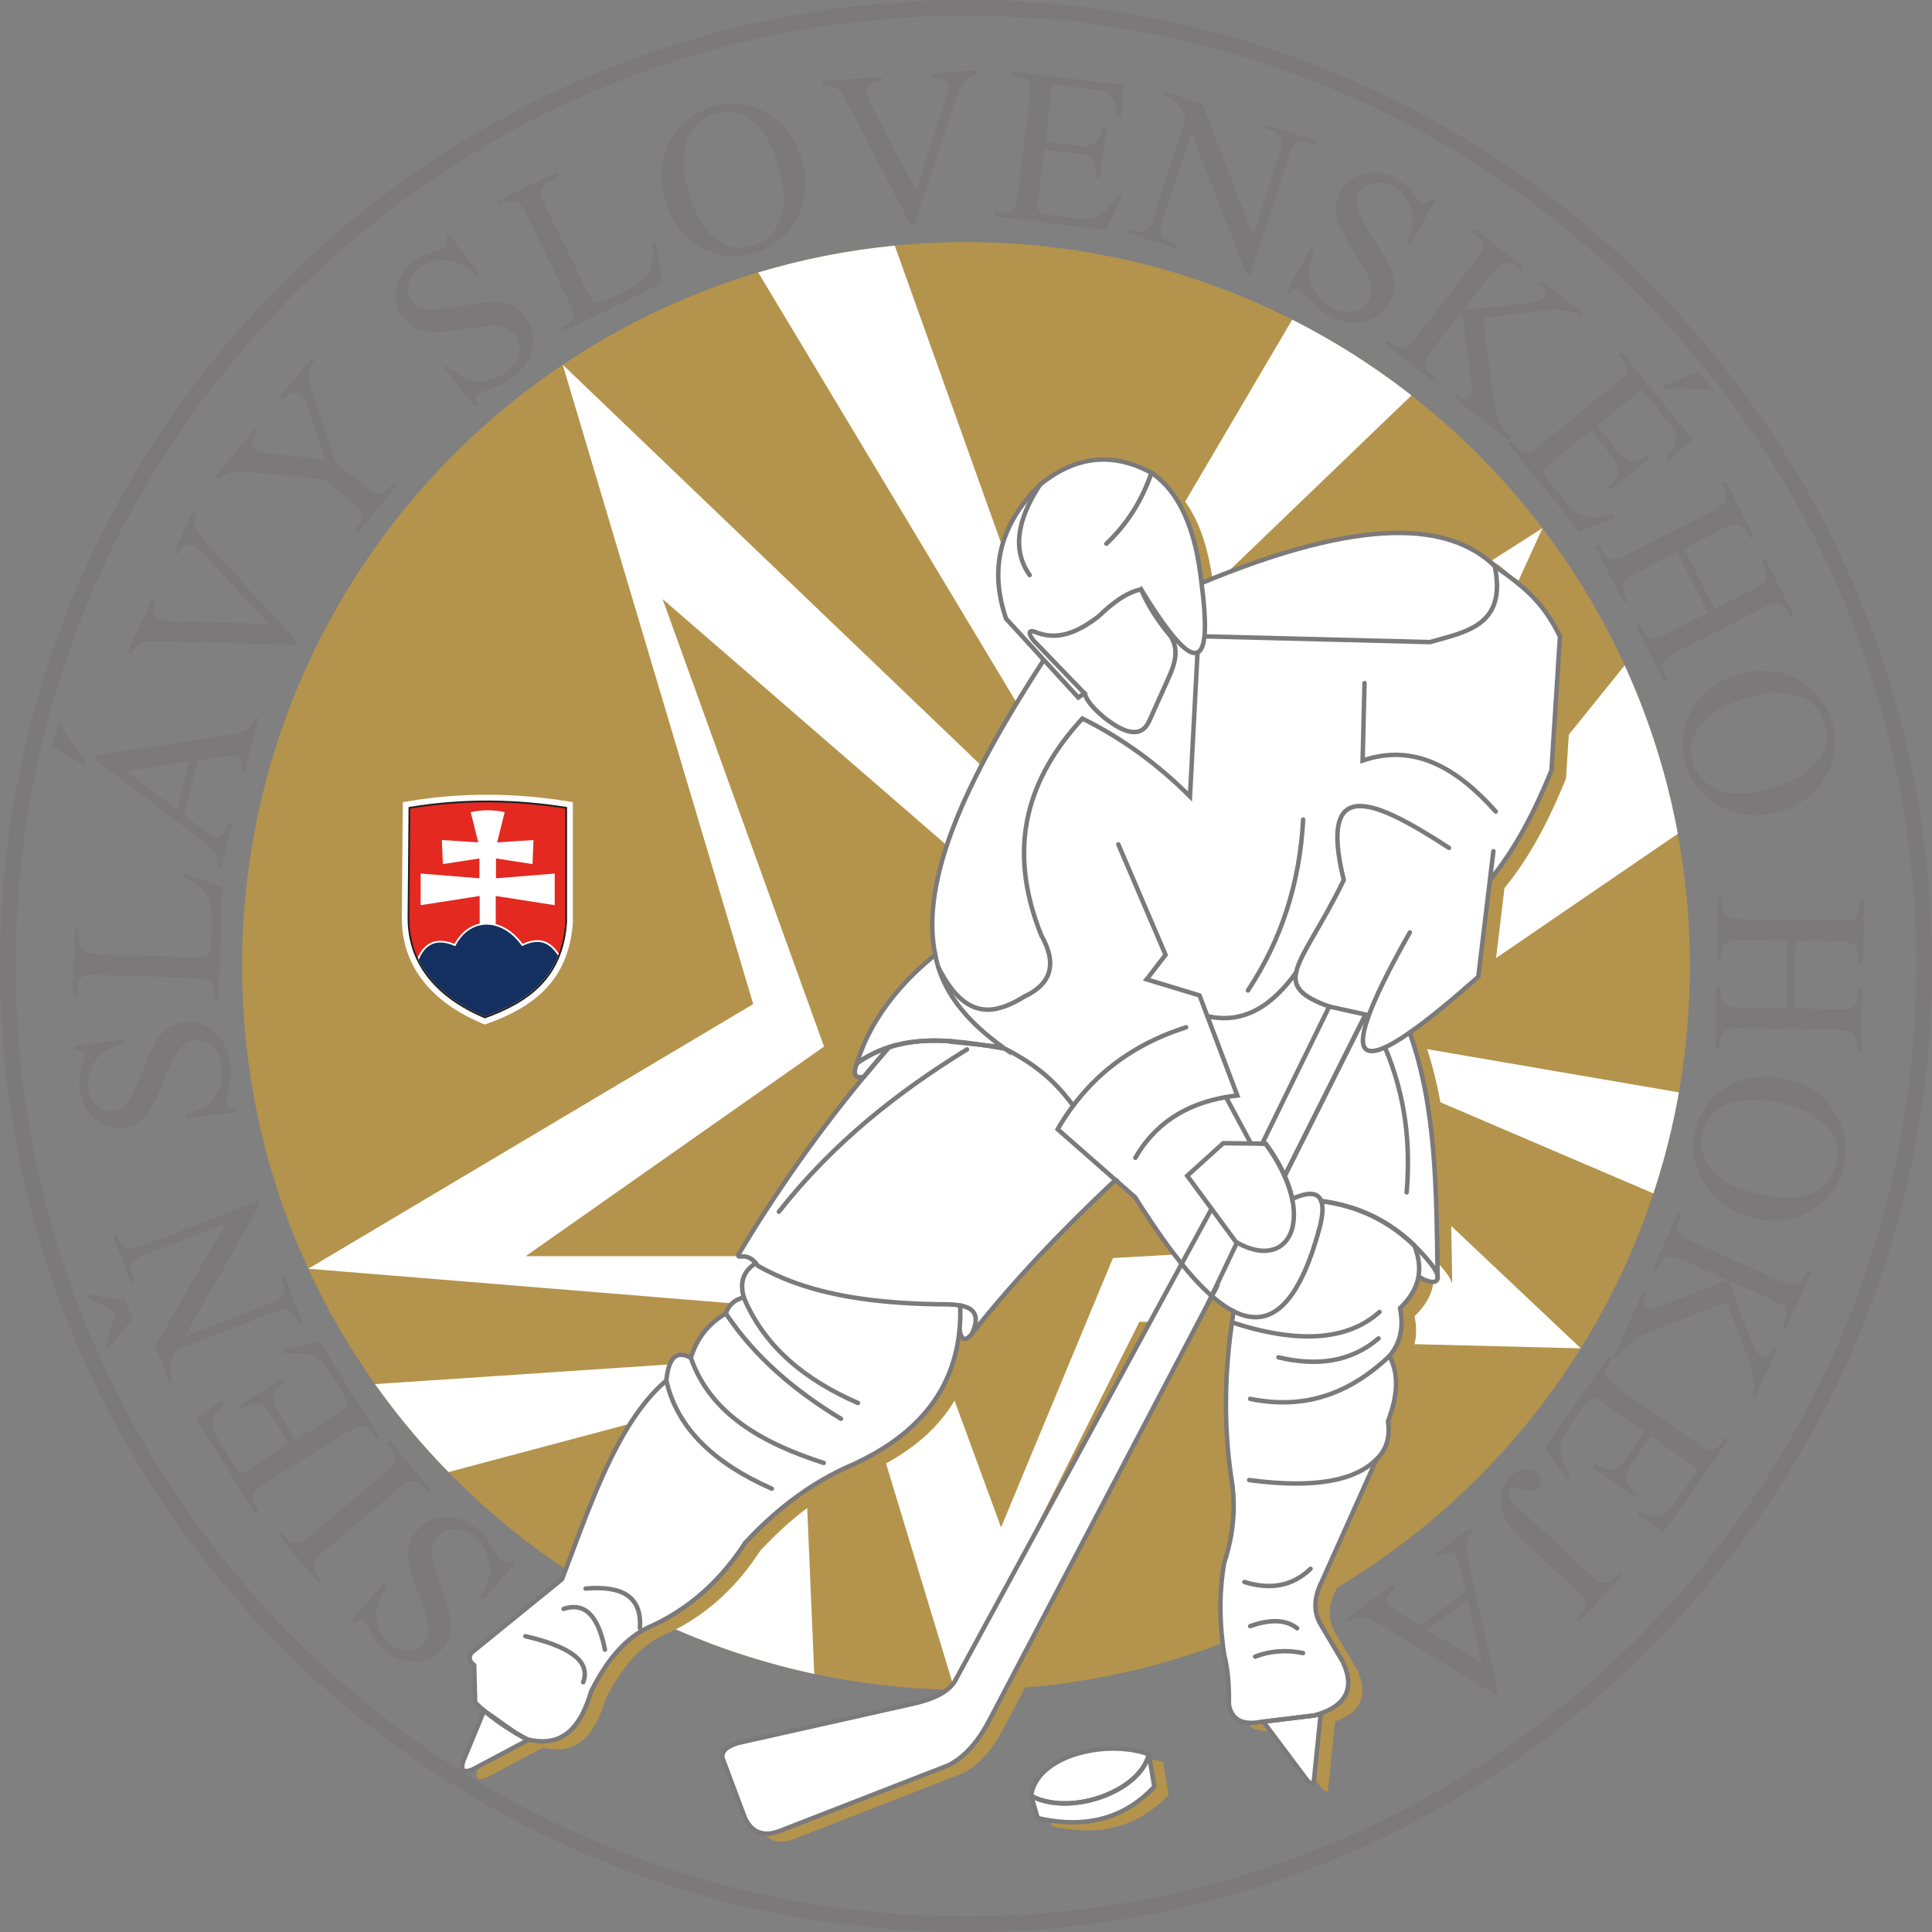 <?xml version="1.0" encoding="UTF-8"?>
<svg id="Layer_2" data-name="Layer 2" xmlns="http://www.w3.org/2000/svg" viewBox="0 0 929.8 929.8">
  <rect x="0" y="0" width="929.8" height="929.8" fill="#808080" stroke="none"/>
  <defs>
    <style>
      .cls-1 {
        fill: #143060;
      }

      .cls-1, .cls-2, .cls-3, .cls-4, .cls-5, .cls-6, .cls-7 {
        fill-rule: evenodd;
      }

      .cls-1, .cls-8, .cls-5, .cls-7, .cls-9 {
        stroke-miterlimit: 34.72;
      }

      .cls-1, .cls-7 {
        stroke: #fff;
      }

      .cls-1, .cls-9 {
        stroke-width: .86px;
      }

      .cls-2 {
        stroke-miterlimit: 30.57;
        stroke-width: 7.56px;
      }

      .cls-2, .cls-8, .cls-10 {
        stroke: #7b7979;
      }

      .cls-2, .cls-8, .cls-10, .cls-9 {
        fill: none;
      }

      .cls-3 {
        fill: #e32920;
      }

      .cls-11, .cls-4, .cls-7 {
        fill: #fff;
      }

      .cls-8 {
        stroke-linecap: round;
        stroke-width: 2.15px;
      }

      .cls-5 {
        stroke: #b4934c;
        stroke-width: .33px;
      }

      .cls-5, .cls-6 {
        fill: #b4934c;
      }

      .cls-10 {
        stroke-linejoin: round;
        stroke-width: 2.15px;
      }

      .cls-7 {
        stroke-width: 6.44px;
      }

      .cls-12 {
        fill: #7b7979;
      }

      .cls-9 {
        stroke: #231f20;
      }
    </style>
  </defs>
  <g id="Layer_2-2" data-name="Layer 2">
    <path id="path12" class="cls-2" d="M464.9,926.02C210.23,926.02,3.78,719.57,3.78,464.9S210.23,3.78,464.9,3.78h0c254.67,0,461.12,206.45,461.12,461.12s-206.45,461.12-461.12,461.12Z"/>
    <path id="path144" class="cls-12" d="M168.85,780.23l15.93-18.32,1.44,1.25c-2.58,3.94-4.17,7.47-4.78,10.59-.61,3.15-.31,6.31.88,9.47,1.17,3.17,2.95,5.79,5.35,7.88,2.71,2.35,5.67,3.47,8.88,3.36,3.21-.11,5.73-1.23,7.56-3.33,1.4-1.61,2.13-3.58,2.16-5.88.09-3.36-1.49-9.3-4.73-17.83-2.64-6.95-4.25-11.94-4.81-14.93-.58-2.99-.52-5.89.17-8.65.71-2.78,1.96-5.22,3.8-7.33,3.49-4.01,8.05-6.11,13.69-6.32,5.65-.19,10.91,1.83,15.81,6.08,1.55,1.35,2.88,2.72,4.03,4.14.7.82,1.96,2.76,3.79,5.77,1.81,3.03,3.07,4.85,3.75,5.44.65.57,1.33.81,2.06.76.71-.06,1.7-.63,2.95-1.7l1.44,1.25-15.79,18.16-1.44-1.25c2.62-4.39,4.17-8.03,4.67-10.92.49-2.88.11-5.97-1.16-9.27-1.27-3.28-3.31-6.16-6.13-8.6-3.25-2.83-6.57-4.21-9.96-4.14-3.38.09-6.08,1.29-8.12,3.64-1.14,1.31-1.91,2.93-2.37,4.87-.44,1.96-.39,4.16.12,6.62.33,1.67,1.67,5.73,3.99,12.22,2.33,6.48,3.78,11.3,4.39,14.47.6,3.19.59,6.11.01,8.79-.6,2.68-1.86,5.13-3.76,7.31-3.3,3.8-7.6,5.8-12.91,6.01-5.31.21-10.21-1.64-14.72-5.56-2.81-2.45-5.21-5.72-7.15-9.85-.89-1.92-1.65-3.14-2.23-3.65-.68-.59-1.41-.88-2.19-.85-.79.04-1.84.55-3.16,1.54l-1.44-1.25ZM186.26,694.87l1.46-1.23,19.34,23.05-1.46,1.23-1.6-1.91c-1.86-2.22-3.86-3.29-6-3.2-1.37.07-3.69,1.46-6.91,4.16l-34.75,29.16c-2.72,2.28-4.37,3.97-4.96,5.04-.44.83-.55,1.85-.34,3.06.34,1.7,1.05,3.18,2.12,4.45l1.6,1.91-1.48,1.24-19.34-23.05,1.48-1.24,1.64,1.95c1.84,2.19,3.83,3.25,5.96,3.17,1.41-.05,3.72-1.42,6.95-4.12l34.75-29.16c2.72-2.28,4.37-3.97,4.96-5.03.44-.83.54-1.86.31-3.1-.32-1.67-1-3.15-2.07-4.42l-1.64-1.95ZM115.61,709.65l23.53-14.7-8.17-13.08c-2.13-3.4-4.05-5.35-5.78-5.85-2.3-.69-5.2-.05-8.71,1.9l-1.01-1.62,20.72-12.95,1.01,1.62c-2.64,2.21-4.24,3.79-4.81,4.71-.69,1.16-.96,2.54-.79,4.1.16,1.56,1.02,3.59,2.57,6.08l8.17,13.08,19.63-12.27c2.64-1.65,4.17-2.77,4.59-3.35.42-.6.62-1.28.6-2.08-.04-.79-.57-2.02-1.59-3.65l-6.31-10.1c-2.1-3.36-3.86-5.67-5.28-6.89-1.42-1.24-3.24-2.12-5.5-2.67-2.95-.68-6.85-.83-11.7-.44l-1.1-1.75,18.13-4.2,28.67,45.89-1.62,1.01-1.32-2.11c-.87-1.39-2.05-2.51-3.51-3.35-1.05-.65-2.15-.84-3.3-.61-1.15.26-3.17,1.29-6.06,3.1l-38.68,24.17c-3.78,2.36-5.86,4.19-6.27,5.5-.51,1.78,0,3.9,1.53,6.36l1.32,2.11-1.63,1.02-28.67-45.89,12.63-8.81,1.08,1.72c-2.75,2.57-4.47,4.59-5.17,6.06-.7,1.48-.92,3.14-.61,4.99.3,1.44,1.36,3.65,3.21,6.6l10.21,16.33ZM81.57,665.66l-6.83-17.78,33.78-58.94-37.79,14.51c-4.02,1.55-6.37,2.98-7.02,4.25-.89,1.72-.84,3.86.14,6.44l.87,2.28-1.8.69-8.76-22.81,1.8-.69.89,2.33c1.06,2.77,2.66,4.41,4.77,4.93,1.31.31,3.79-.24,7.47-1.65l55.23-21.2.67,1.75-36.19,63.46,40.37-15.5c4.02-1.55,6.37-2.94,7.04-4.2.88-1.74.83-3.9-.14-6.44l-.89-2.31,1.78-.68,8.75,22.8-1.78.68-.87-2.26c-1.08-2.8-2.68-4.46-4.81-4.99-1.29-.32-3.79.24-7.45,1.65l-45.58,17.5c-1.5,2.75-2.41,4.77-2.75,6.01-.33,1.26-.44,2.95-.32,5.08.08,1.05.48,2.52,1.2,4.42l-1.8.69ZM60.38,625.74l3.41,8.89-12.48,15.31-.58-1.5,5.18-17.11-14.49-7.14-.56-1.45,19.51,3ZM35.73,503.22l24.1-2.96.23,1.89c-4.55,1.2-8.1,2.76-10.64,4.67-2.56,1.93-4.45,4.48-5.69,7.62-1.25,3.14-1.69,6.28-1.3,9.43.44,3.56,1.89,6.37,4.35,8.44,2.46,2.07,5.08,2.92,7.85,2.58,2.12-.26,3.98-1.24,5.53-2.92,2.32-2.44,5.12-7.91,8.42-16.42,2.69-6.94,4.83-11.72,6.41-14.32,1.57-2.61,3.55-4.73,5.92-6.32,2.39-1.59,4.95-2.57,7.73-2.91,5.28-.65,10.07.85,14.4,4.46,4.33,3.63,6.88,8.66,7.68,15.1.25,2.03.32,3.95.23,5.78-.03,1.07-.39,3.36-1.05,6.82-.68,3.47-.96,5.65-.85,6.55.11.86.45,1.49,1.02,1.94.57.43,1.68.67,3.33.71l.23,1.89-23.89,2.93-.23-1.89c4.89-1.51,8.48-3.18,10.78-4.99,2.29-1.81,4.07-4.36,5.34-7.67,1.25-3.29,1.66-6.79,1.2-10.49-.52-4.28-2.06-7.53-4.63-9.74-2.57-2.2-5.38-3.11-8.47-2.73-1.72.21-3.38.9-5.02,2.04-1.64,1.16-3.07,2.83-4.33,5-.87,1.46-2.6,5.38-5.22,11.75-2.6,6.37-4.75,10.93-6.42,13.7-1.69,2.77-3.65,4.93-5.87,6.54-2.24,1.59-4.81,2.57-7.69,2.92-5,.61-9.53-.77-13.62-4.17-4.08-3.4-6.49-8.05-7.22-13.98-.45-3.7-.04-7.74,1.27-12.1.62-2.02.88-3.44.78-4.21-.11-.89-.46-1.6-1.06-2.1-.61-.49-1.74-.82-3.38-.97l-.23-1.89ZM87.8,421.93l.43-1.7,18.83,6.67-1.9,54.32-1.91-.07.09-2.65c.1-2.97-.79-5.12-2.67-6.46-1.09-.76-3.64-1.21-7.63-1.35l-45.28-1.58c-4.38-.15-7.13.23-8.26,1.16-1.57,1.29-2.39,3.26-2.49,5.91l-.09,2.65-1.92-.07,1.11-31.77,1.92.07c-.17,3.72.08,6.35.75,7.88.67,1.53,1.55,2.58,2.65,3.17,1.08.59,3.71.96,7.88,1.11l44.08,1.54c2.86.1,4.83-.11,5.93-.62.74-.38,1.29-1,1.67-1.85.37-.85.64-3.53.79-8.05l.18-5.12c.19-5.39-.07-9.18-.79-11.38-.72-2.2-2.06-4.23-4.01-6.1-1.95-1.85-5.08-3.77-9.37-5.7h0ZM95.17,365.92l-6.57,26.37,9.6,7.29c2.35,1.81,4.18,2.86,5.5,3.19,1.03.26,2.06-.01,3.09-.79,1.04-.8,2.08-2.8,3.14-6.03l1.85.46-5.35,21.45-1.85-.46c.2-2.97,0-4.97-.59-6.01-1.17-2.11-3.97-4.81-8.38-8.12l-50.07-37.94.44-1.75,62.56-9.59c5.04-.77,8.42-1.76,10.16-2.98,1.74-1.22,3.06-3.21,3.92-5.94l1.85.46-6.7,26.88-1.85-.46c.54-2.74.53-4.69,0-5.85-.52-1.15-1.34-1.86-2.45-2.14-1.47-.37-3.96-.26-7.48.28l-10.82,1.67ZM91.1,366.4l-30.4,4.7,24.56,18.71,5.84-23.4ZM27.99,348l13.62,19.13-.43,1.71-16-9.6,2.8-11.25ZM92.68,246.56l1.75.81c-.65,2.44-.72,4.48-.24,6.13.77,2.37,2.44,4.94,4.99,7.69l43.8,47.45-.81,1.73-65.96-1.75c-3.39-.08-5.5-.03-6.37.19-1.34.31-2.54.92-3.62,1.82-1.09.88-2.14,2.26-3.21,4.12l-1.75-.81,12.12-25.99,1.75.81c-1.1,3.07-1.48,5.22-1.18,6.43.32,1.2,1.04,2.08,2.16,2.61,1.57.73,4.34,1.15,8.33,1.25l44.85,1.2-29.82-32.17c-2.95-3.17-5.12-5.08-6.53-5.74-.91-.43-1.99-.38-3.25.14-1.24.53-2.54,1.78-3.89,3.78-.11.14-.27.38-.52.73l-1.75-.81,9.15-19.62ZM134.82,191.04l15.41-19.03,1.5,1.21-.84,1.04c-.57.7-1.09,1.96-1.56,3.81-.46,1.83-.57,3.77-.31,5.8.26,2.03,1.04,4.92,2.35,8.64l10.06,29.92,13.69,11.09c3.35,2.71,5.74,4.03,7.19,3.96,1.95-.1,3.81-1.26,5.59-3.45l1.43-1.77,1.48,1.2-18.76,23.17-1.48-1.2,1.56-1.92c1.87-2.31,2.5-4.52,1.88-6.62-.37-1.28-2.1-3.16-5.15-5.63l-12.92-10.46-34.97-3.54c-4.1-.41-6.76-.56-7.94-.47-1.18.09-3.05.74-5.59,1.96-.71.31-1.47,1-2.29,2.01l-1.5-1.21,18.89-23.33,1.5,1.21-.98,1.21c-1.02,1.26-1.67,2.65-1.93,4.19-.28,1.55.19,2.79,1.37,3.75.96.78,3.36,1.38,7.21,1.77l26.81,2.86-8.16-24.32c-1.23-3.65-2.44-5.98-3.67-6.98-.76-.61-1.58-.96-2.5-1.04-.9-.09-1.81.1-2.73.54-.92.46-1.96,1.41-3.14,2.87l-1.5-1.21ZM215.84,112.7l14.95,19.13-1.5,1.17c-3.37-3.28-6.54-5.52-9.49-6.72-2.97-1.2-6.13-1.51-9.46-.95-3.34.55-6.25,1.79-8.76,3.75-2.83,2.21-4.49,4.9-4.99,8.07-.5,3.17.11,5.86,1.83,8.05,1.32,1.69,3.11,2.77,5.35,3.24,3.28.73,9.42.31,18.41-1.24,7.33-1.26,12.53-1.9,15.58-1.88,3.05,0,5.88.61,8.46,1.82,2.59,1.22,4.75,2.93,6.47,5.13,3.27,4.19,4.46,9.07,3.59,14.64-.89,5.58-3.88,10.36-8.99,14.35-1.62,1.26-3.22,2.31-4.83,3.17-.93.53-3.08,1.4-6.39,2.61-3.32,1.2-5.34,2.09-6.05,2.64-.68.53-1.05,1.15-1.14,1.87-.07.71.3,1.79,1.1,3.22l-1.5,1.18-14.82-18.96,1.5-1.17c3.81,3.41,7.09,5.63,9.83,6.67,2.73,1.03,5.84,1.24,9.33.63,3.46-.62,6.68-2.08,9.61-4.37,3.4-2.65,5.39-5.65,5.96-8.99.56-3.33-.1-6.22-2.02-8.67-1.07-1.36-2.51-2.44-4.33-3.25-1.84-.8-4.01-1.17-6.52-1.14-1.7,0-5.95.54-12.76,1.58-6.8,1.05-11.81,1.56-15.05,1.55-3.25-.02-6.11-.59-8.63-1.66-2.52-1.1-4.68-2.8-6.46-5.09-3.1-3.97-4.25-8.57-3.44-13.82.81-5.25,3.56-9.71,8.27-13.39,2.94-2.3,6.61-4.02,11.03-5.14,2.05-.5,3.4-1.02,4.01-1.5.71-.56,1.13-1.22,1.25-1.99.11-.78-.19-1.91-.91-3.4l1.5-1.17ZM314.08,116.94l1.7-.42,2.95,19.75-48.85,23.83-.84-1.72,2.38-1.16c2.67-1.3,4.15-3.1,4.45-5.39.16-1.32-.64-3.78-2.39-7.37l-19.86-40.72c-1.92-3.94-3.55-6.19-4.9-6.75-1.87-.78-4-.58-6.38.58l-2.38,1.16-.84-1.73,28.57-13.94.84,1.73c-3.37,1.6-5.57,3.05-6.6,4.36-1.03,1.31-1.55,2.58-1.55,3.83-.01,1.22.9,3.73,2.72,7.48l19.33,39.64c1.25,2.57,2.37,4.21,3.33,4.94.68.47,1.49.67,2.42.61.93-.08,3.42-1.1,7.48-3.08l4.61-2.25c4.84-2.36,8.07-4.37,9.68-6.04,1.61-1.67,2.76-3.81,3.5-6.41.72-2.59.94-6.26.64-10.95h0ZM344.18,50.91c8.81-2.36,17.33-1.08,25.57,3.89,8.25,4.96,13.7,12.43,16.38,22.43,2.76,10.31,1.79,19.73-2.89,28.27-4.68,8.55-11.64,14.06-20.87,16.53-9.32,2.5-18.06,1.27-26.19-3.65-8.13-4.94-13.6-12.67-16.43-23.2-2.89-10.77-1.57-20.53,3.93-29.3,4.8-7.62,11.63-12.59,20.49-14.97h0ZM344.22,54.79c-6.08,1.63-10.34,5.18-12.8,10.67-3.06,6.82-3.15,15.62-.25,26.43,2.97,11.08,7.62,18.96,13.95,23.65,4.85,3.57,10.26,4.55,16.23,2.95,6.37-1.71,10.96-5.61,13.77-11.68,2.82-6.08,2.8-14.47-.07-25.17-3.11-11.59-7.71-19.63-13.81-24.11-4.89-3.56-10.55-4.47-17.02-2.74ZM469.96,33.8l.13,1.92c-2.45.61-4.27,1.54-5.48,2.76-1.7,1.82-3.14,4.52-4.3,8.1l-20.26,61.31-1.9.13-30.45-58.54c-1.57-3.01-2.64-4.83-3.25-5.48-.92-1.02-2.04-1.77-3.35-2.28-1.3-.53-3.01-.78-5.16-.81l-.13-1.92,28.61-2,.13,1.92c-3.22.53-5.28,1.24-6.2,2.08-.9.86-1.32,1.92-1.23,3.15.12,1.73,1.1,4.35,2.94,7.89l20.69,39.81,13.68-41.68c1.34-4.11,1.96-6.94,1.85-8.49-.07-1-.63-1.92-1.7-2.77-1.07-.83-2.79-1.36-5.19-1.57-.18-.02-.46-.06-.89-.1l-.13-1.92,21.59-1.51ZM506.41,40.61l-3.38,27.54,15.31,1.88c3.98.49,6.7.22,8.18-.81,1.98-1.36,3.31-4.01,4-7.97l1.89.23-2.98,24.26-1.89-.23c-.06-3.44-.28-5.68-.64-6.7-.47-1.27-1.37-2.34-2.69-3.2-1.32-.86-3.43-1.47-6.34-1.83l-15.31-1.88-2.82,22.98c-.38,3.09-.47,4.98-.29,5.68.2.7.61,1.29,1.24,1.77.64.47,1.93.82,3.84,1.06l11.82,1.45c3.93.48,6.84.57,8.68.23,1.86-.32,3.69-1.18,5.53-2.6,2.38-1.86,4.95-4.8,7.7-8.81l2.05.25-8.14,16.73-53.7-6.59.23-1.89,2.47.3c1.63.2,3.24-.01,4.81-.62,1.17-.41,2.01-1.14,2.55-2.18.52-1.06.99-3.28,1.41-6.66l5.56-45.27c.54-4.42.44-7.19-.33-8.34-1.06-1.52-3.03-2.45-5.9-2.81l-2.47-.3.24-1.91,53.7,6.59-1.1,15.35-2.02-.25c-.27-3.75-.75-6.36-1.46-7.83-.71-1.48-1.86-2.69-3.49-3.62-1.31-.68-3.69-1.24-7.15-1.66l-19.12-2.35ZM560.4,44.01l18.12,5.89,24.55,63.34,12.51-38.5c1.33-4.1,1.7-6.82,1.12-8.13-.78-1.78-2.47-3.09-5.09-3.94l-2.32-.75.6-1.83,23.24,7.55-.59,1.83-2.37-.77c-2.82-.92-5.1-.71-6.83.6-1.07.82-2.19,3.1-3.41,6.84l-18.28,56.27-1.78-.58-26.55-68.06-13.36,41.12c-1.33,4.1-1.72,6.8-1.17,8.11.8,1.78,2.5,3.1,5.09,3.94l2.35.76-.59,1.81-23.23-7.55.59-1.81,2.3.75c2.86.93,5.15.73,6.9-.6,1.06-.81,2.2-3.1,3.41-6.83l15.09-46.43c-1.2-2.9-2.19-4.87-2.95-5.92-.77-1.05-2.02-2.2-3.75-3.45-.86-.6-2.26-1.22-4.19-1.85l.59-1.83ZM690.74,96.36l-11.77,21.23-1.67-.93c1.71-4.39,2.53-8.17,2.48-11.36-.06-3.21-1.01-6.24-2.83-9.08-1.81-2.86-4.09-5.05-6.87-6.6-3.14-1.74-6.26-2.22-9.38-1.44-3.12.78-5.35,2.39-6.7,4.83-1.04,1.87-1.34,3.95-.89,6.2.61,3.31,3.39,8.79,8.33,16.46,4.03,6.25,6.64,10.79,7.81,13.6,1.19,2.8,1.74,5.65,1.63,8.5-.11,2.87-.84,5.52-2.19,7.96-2.58,4.65-6.61,7.65-12.07,9.03-5.48,1.36-11.05.48-16.73-2.66-1.79-.99-3.39-2.06-4.81-3.21-.85-.65-2.49-2.29-4.9-4.86-2.41-2.59-4.01-4.1-4.8-4.54-.76-.42-1.47-.51-2.17-.31-.68.21-1.53.97-2.53,2.27l-1.67-.93,11.67-21.05,1.67.93c-1.65,4.84-2.41,8.72-2.3,11.66.12,2.92,1.14,5.86,3.07,8.83,1.92,2.95,4.52,5.33,7.78,7.14,3.77,2.09,7.3,2.75,10.6,1.98,3.28-.79,5.68-2.53,7.19-5.25.84-1.51,1.26-3.26,1.3-5.26.02-2.01-.49-4.15-1.5-6.45-.67-1.56-2.82-5.26-6.44-11.13-3.63-5.85-6.05-10.26-7.31-13.24-1.25-3-1.85-5.85-1.84-8.6.03-2.75.75-5.4,2.16-7.94,2.44-4.4,6.22-7.26,11.37-8.57,5.15-1.31,10.33-.52,15.55,2.38,3.26,1.81,6.29,4.51,9.04,8.14,1.26,1.69,2.26,2.73,2.94,3.11.79.44,1.57.57,2.32.38.76-.21,1.68-.93,2.77-2.16l1.67.93ZM713.89,153.05l4.56,36.21c.73,5.95,1.8,10.47,3.22,13.53,1.42,3.06,3.26,5.59,5.49,7.61l-1.17,1.5-26.32-20.56,1.17-1.5c1.57,1.23,2.92,1.86,4.04,1.86,1.11.01,1.92-.3,2.43-.95.51-.65.83-1.35.98-2.06.14-.72.04-2.35-.29-4.89l-4.35-33.81-13.92,17.82c-2.19,2.8-3.45,4.79-3.79,5.97-.27.89-.15,1.92.34,3.09.66,1.57,1.62,2.86,2.93,3.88l1.88,1.47-1.18,1.5-23.57-18.42,1.18-1.5,1.95,1.52c2.28,1.78,4.46,2.41,6.55,1.89,1.33-.35,3.29-2.2,5.88-5.52l27.93-35.74c2.19-2.8,3.46-4.81,3.83-6,.23-.87.12-1.88-.33-3.02-.69-1.59-1.69-2.89-3-3.91l-1.95-1.52,1.19-1.52,23.57,18.42-1.19,1.52-1.88-1.47c-1.28-1-2.75-1.65-4.43-1.96-1.19-.23-2.28-.03-3.29.59-1.01.6-2.58,2.27-4.7,4.98l-13.23,16.93c.96-.08,4.16-.36,9.64-.81,13.85-1.08,22.6-2.21,26.21-3.36,1.57-.52,2.7-1.19,3.33-1.99.49-.63.63-1.41.43-2.33-.2-.92-.98-1.91-2.34-2.97l-1.27-.99,1.19-1.52,20.32,15.87-1.19,1.52c-1.22-.91-2.42-1.6-3.64-2.06-1.2-.47-2.86-.82-4.94-1.08-2.08-.24-4.9-.22-8.46.07-1.02.08-5.96.71-14.81,1.88l-15.01,1.82ZM790.09,187.38l-21.56,17.46,9.71,11.99c2.52,3.12,4.67,4.81,6.45,5.1,2.37.4,5.16-.59,8.41-2.95l1.2,1.48-18.99,15.38-1.2-1.48c2.35-2.52,3.74-4.28,4.2-5.26.54-1.24.64-2.63.29-4.17-.35-1.53-1.45-3.44-3.29-5.72l-9.71-11.99-17.99,14.57c-2.42,1.96-3.8,3.26-4.15,3.89-.34.64-.46,1.35-.34,2.14.13.78.81,1.93,2.03,3.43l7.5,9.26c2.49,3.08,4.52,5.16,6.08,6.19,1.56,1.06,3.48,1.71,5.78,1.98,3.01.32,6.9-.02,11.66-.99l1.3,1.61-17.48,6.38-34.05-42.05,1.48-1.2,1.57,1.94c1.03,1.28,2.34,2.24,3.89,2.9,1.13.52,2.24.57,3.35.2,1.11-.4,2.99-1.67,5.64-3.82l35.44-28.7c3.46-2.8,5.31-4.87,5.55-6.23.29-1.83-.47-3.87-2.3-6.12l-1.57-1.94,1.5-1.21,34.05,42.05-11.46,10.28-1.28-1.58c2.41-2.89,3.88-5.1,4.39-6.65.51-1.55.53-3.22,0-5.03-.47-1.39-1.8-3.46-3.99-6.16l-12.12-14.97ZM824.64,187.71l-23.48-.63-1.11-1.37,17.29-7,7.29,9.01ZM810.49,264.08l14.81,29.06,17.9-9.12c3.2-1.63,5.2-2.91,6.01-3.82.61-.71.94-1.69,1-2.95.07-1.7-.29-3.29-1.04-4.77l-1.12-2.2,1.72-.87,13.63,26.75-1.72.87-1.13-2.22c-.75-1.46-1.81-2.69-3.19-3.65-.99-.74-2.09-1.02-3.26-.88-1.18.17-3.3,1.03-6.37,2.59l-40.37,20.57c-3.16,1.61-5.16,2.87-5.96,3.79-.62.69-.96,1.66-1.02,2.9-.05,1.73.29,3.34,1.04,4.8l1.13,2.22-1.7.87-13.63-26.75,1.7-.87,1.12,2.2c1.3,2.55,3.01,4.04,5.12,4.43,1.37.27,3.94-.56,7.69-2.47l19.05-9.71-14.81-29.06-19.05,9.71c-3.16,1.61-5.15,2.88-5.96,3.79-.61.71-.94,1.69-.99,2.96-.07,1.7.26,3.28,1.02,4.76l1.16,2.27-1.7.87-13.65-26.8,1.7-.87,1.12,2.2c1.32,2.58,3.03,4.07,5.14,4.48,1.35.23,3.92-.61,7.66-2.52l40.37-20.57c3.2-1.63,5.2-2.91,6.01-3.82.61-.71.95-1.67,1.02-2.9.05-1.73-.31-3.33-1.06-4.81l-1.12-2.2,1.72-.87,13.65,26.8-1.72.87-1.16-2.27c-.75-1.48-1.81-2.69-3.19-3.65-.98-.71-2.07-.99-3.25-.84-1.2.14-3.33.98-6.4,2.55l-17.9,9.12ZM881.98,348.15c2.51,8.76,1.38,17.31-3.44,25.64-4.82,8.33-12.19,13.92-22.14,16.77-10.26,2.94-19.7,2.14-28.32-2.4-8.63-4.53-14.26-11.39-16.89-20.58-2.66-9.27-1.59-18.04,3.19-26.25,4.8-8.21,12.43-13.82,22.91-16.83,10.72-3.07,20.5-1.92,29.36,3.42,7.7,4.67,12.79,11.41,15.32,20.22h0ZM878.09,348.25c-1.73-6.05-5.36-10.25-10.9-12.61-6.87-2.94-15.68-2.88-26.43.21-11.02,3.16-18.82,7.95-23.4,14.36-3.48,4.91-4.37,10.33-2.67,16.28,1.82,6.34,5.8,10.86,11.92,13.57,6.13,2.71,14.52,2.55,25.17-.51,11.53-3.31,19.49-8.05,23.86-14.23,3.47-4.95,4.29-10.62,2.44-17.06h0ZM864.14,452.77l-.57,32.61,20.09.35c3.59.06,5.96-.13,7.1-.55.87-.34,1.63-1.05,2.26-2.13.86-1.47,1.29-3.03,1.32-4.7l.04-2.47,1.93.03-.52,30.02-1.93-.03.04-2.49c.03-1.64-.33-3.22-1.1-4.72-.53-1.12-1.36-1.88-2.47-2.31-1.12-.41-3.4-.64-6.85-.7l-45.3-.79c-3.55-.06-5.91.11-7.04.55-.87.32-1.63,1.01-2.26,2.08-.86,1.5-1.31,3.09-1.34,4.73l-.04,2.49-1.91-.03.52-30.02,1.91.03-.04,2.47c-.05,2.86.76,4.98,2.43,6.32,1.08.88,3.74,1.36,7.95,1.43l21.38.37.57-32.61-21.38-.37c-3.55-.06-5.91.13-7.04.55-.87.34-1.63,1.05-2.26,2.15-.86,1.47-1.31,3.02-1.34,4.68l-.04,2.54-1.91-.03.52-30.07,1.91.03-.04,2.47c-.05,2.9.76,5.02,2.43,6.37,1.08.83,3.74,1.3,7.95,1.38l45.3.79c3.59.06,5.96-.13,7.1-.55.87-.34,1.63-1.03,2.26-2.08.86-1.51,1.29-3.09,1.32-4.75l.04-2.47,1.93.03-.52,30.07-1.93-.03.04-2.54c.03-1.66-.33-3.22-1.1-4.72-.53-1.09-1.36-1.84-2.47-2.27-1.12-.44-3.4-.7-6.84-.76l-20.09-.35ZM887.3,561.65c-2.05,8.88-7.18,15.81-15.44,20.76-8.25,4.95-17.41,6.26-27.49,3.93-10.4-2.4-18.27-7.68-23.6-15.82-5.36-8.15-6.95-16.87-4.8-26.19,2.17-9.4,7.36-16.55,15.52-21.41,8.18-4.86,17.58-6.06,28.2-3.61,10.86,2.51,18.86,8.25,24.02,17.23,4.47,7.81,5.66,16.18,3.6,25.11ZM883.85,559.86c1.42-6.13.28-11.56-3.42-16.31-4.59-5.9-12.32-10.12-23.22-12.63-11.17-2.58-20.32-2.17-27.43,1.21-5.43,2.61-8.83,6.92-10.22,12.95-1.48,6.42-.19,12.31,3.85,17.65,4.04,5.34,11.46,9.27,22.26,11.76,11.69,2.7,20.95,2.41,27.77-.88,5.43-2.64,8.9-7.21,10.41-13.74h0ZM830.94,626.72l-34.03,13.18c-5.6,2.15-9.72,4.28-12.35,6.4-2.63,2.12-4.64,4.51-6.05,7.17l-1.74-.78,13.58-30.51,1.74.78c-.81,1.82-1.09,3.28-.82,4.37.25,1.08.75,1.79,1.51,2.12.76.34,1.51.48,2.24.45.73-.04,2.29-.53,4.67-1.46l31.75-12.4-20.66-9.2c-3.25-1.44-5.49-2.19-6.71-2.23-.93-.05-1.9.31-2.92,1.08-1.36,1.02-2.38,2.27-3.06,3.78l-.97,2.18-1.74-.78,12.17-27.33,1.74.78-1.01,2.26c-1.18,2.65-1.26,4.91-.25,6.81.66,1.2,2.93,2.66,6.78,4.37l41.44,18.45c3.24,1.44,5.5,2.2,6.75,2.27.9.02,1.85-.34,2.85-1.05,1.38-1.05,2.4-2.34,3.07-3.86l1.01-2.26,1.76.78-12.17,27.33-1.76-.78.97-2.18c.66-1.49.94-3.06.83-4.78-.06-1.21-.52-2.22-1.37-3.05-.83-.83-2.82-1.95-5.97-3.36l-19.63-8.74c.31.91,1.36,3.95,3.12,9.16,4.4,13.18,7.61,21.4,9.6,24.62.89,1.4,1.81,2.33,2.74,2.75.73.32,1.52.27,2.37-.15.84-.42,1.61-1.41,2.32-2.99l.65-1.47,1.76.78-10.49,23.55-1.76-.78c.59-1.4.97-2.74,1.12-4.03.16-1.28.1-2.97-.15-5.06-.28-2.08-.97-4.81-2.12-8.2-.32-.97-2.13-5.61-5.41-13.92l-5.39-14.12ZM817.29,707.08l-22.73-15.91-8.85,12.64c-2.3,3.29-3.34,5.82-3.12,7.61.27,2.39,1.99,4.8,5.15,7.28l-1.09,1.56-20.02-14.02,1.09-1.56c3.07,1.57,5.15,2.42,6.22,2.58,1.34.18,2.71-.11,4.08-.87,1.38-.76,2.91-2.34,4.59-4.74l8.85-12.64-18.96-13.28c-2.55-1.78-4.18-2.75-4.88-2.92-.71-.15-1.42-.07-2.15.26-.71.34-1.63,1.32-2.74,2.89l-6.83,9.76c-2.27,3.24-3.72,5.77-4.28,7.55-.59,1.79-.69,3.81-.31,6.11.53,2.98,1.92,6.63,4.16,10.94l-1.19,1.69-10.95-15.05,31.03-44.32,1.56,1.09-1.43,2.04c-.94,1.35-1.51,2.87-1.71,4.54-.19,1.23.06,2.31.73,3.27.69.96,2.43,2.41,5.22,4.37l37.36,26.16c3.65,2.55,6.14,3.76,7.52,3.62,1.84-.22,3.59-1.52,5.25-3.89l1.43-2.04,1.58,1.1-31.03,44.32-13.04-8.18,1.17-1.66c3.44,1.52,5.97,2.32,7.6,2.39,1.64.07,3.24-.38,4.83-1.38,1.21-.84,2.83-2.68,4.82-5.53l11.05-15.78ZM779.22,757.1l1.41,1.31-20.51,22-1.41-1.31,1.74-1.86c1.95-2.09,2.75-4.2,2.42-6.3-.25-1.37-1.9-3.48-4.97-6.35l-25.11-23.42c-3.86-3.6-6.61-6.93-8.2-10.02-1.62-3.08-2.35-6.49-2.19-10.21.14-3.73,1.59-7.07,4.31-9.99,2.22-2.38,4.55-3.68,6.99-3.97,2.44-.26,4.42.31,5.94,1.72,1.24,1.16,1.88,2.33,1.92,3.56,0,1.58-.51,2.91-1.55,4.02-.75.8-1.69,1.3-2.81,1.44-1.13.15-3.31-.36-6.53-1.52-1.9-.68-3.28-.57-4.13.33-.64.68-.82,1.7-.53,3.08.27,1.37,1.48,3.05,3.6,5.02l35.06,32.69c2.6,2.42,4.47,3.86,5.6,4.31.87.33,1.91.31,3.11-.07,1.62-.52,2.99-1.39,4.12-2.61l1.72-1.85Z"/>
    <path id="path146" class="cls-12" d="M683.41,782.14l21.99-15.97-2.67-11.76c-.64-2.9-1.36-4.88-2.16-5.98-.62-.86-1.59-1.31-2.88-1.38-1.31-.06-3.39.8-6.28,2.6l-1.12-1.54,17.88-12.99,1.12,1.54c-2.06,2.15-3.2,3.81-3.41,4.99-.46,2.37-.05,6.24,1.2,11.6l13.97,61.25-1.46,1.06-54.09-32.87c-4.35-2.65-7.58-4.06-9.7-4.24-2.12-.18-4.4.49-6.82,2.03l-1.12-1.54,22.42-16.29,1.12,1.54c-2.18,1.76-3.42,3.25-3.76,4.48-.34,1.21-.17,2.29.5,3.22.89,1.23,2.87,2.74,5.91,4.59l9.36,5.67ZM686.83,784.39l26.31,15.94-6.79-30.12-19.51,14.18Z"/>
  </g>
  <g id="Layer_4" data-name="Layer 4">
    <path id="path18" class="cls-6" d="M504.46,307.76c11.28,4.96,21.37.21,31.13-7.27,6.95-6.71,13.8-11.7,20.45-12.95,5,8.17,9.54,15.01,13.52,20.13,5.98,7.71,10.67,11.55,13.63,10.23,3.8-1.7,4.75-11.93,1.93-33.43-2.76-25.59-10.42-43.82-24.08-53.05-17.59-9.53-35.42-9.03-53.62,5.68-20.92,20.85-23.91,42.46-16.36,64.52l34.76,37.94,2.95-2.04-24.31-25.22c-2.65-3.22-2.73-5.19,0-4.54h0Z"/>
    <path class="cls-5" d="M325.1,784.09h0s0,.01-.01,0h.01Z"/>
    <path class="cls-6" d="M813.28,464.9c0,20.74-1.81,41.06-5.29,60.81-.1.57-.2,1.15-.31,1.72-.13.75-.27,1.51-.42,2.26-1.7,9.04-3.76,17.96-6.14,26.74-.27,1.01-.55,2.01-.83,3.01-.61,2.16-1.24,4.31-1.89,6.45-.35,1.15-.7,2.29-1.06,3.43-.29.93-.6,1.86-.9,2.79-.24.74-.47,1.49-.71,2.23h-.02c-8.72,26.38-20.51,51.38-34.95,74.55v.02h-.02c-29.36,47.12-69.65,86.72-117.35,115.23l-.34.76c-3.47,6.87-4.4,13.64-.91,20.22l10.91,18.4c5.39,11.3,2.79,19.56-8.92,24.36-.52.21-1.07.42-1.63.62l-3.29,32.12c-.21,1.75-.84,2.69-3.41-.19l-3.37-4.5h0s2.65-25.95,2.65-25.95c.19-1.78.37-3.56.55-5.34l-.5.17c-.37.13-.76.26-1.15.38-.4.13-.8.25-1.21.37l-20.33,2.49c-.83.1-1.66.21-2.49.31-.65.08-1.31.16-1.95.24,1.08,1.44,2.15,2.87,3.23,4.31-5.03.51-8.84-.6-11.07-3.86-.88-1.28-1.51-2.89-1.87-4.86.14-8.15-.28-16.23-2.27-24.08-.61-3.95-1.08-7.89-1.38-11.8-2.07.84-4.15,1.65-6.24,2.44-29.94,11.36-61.86,18.71-95.09,21.38l-10.31,19.66c-5.83,11-12.14,17.74-19.54,21.58l-81.11,31.58c-6.2,2.43-11.2,1.74-14.72-2.56,2.33.29,4.96-.17,7.85-1.3,27.04-10.53,54.07-21.06,81.11-31.58.23-.12.46-.24.69-.37.46-.25.91-.52,1.36-.79.68-.41,1.34-.85,2-1.32.44-.31.88-.64,1.31-.97.21-.17.43-.34.64-.51.43-.35.85-.71,1.27-1.09,4.42-3.94,8.45-9.32,12.27-16.54,2.65-5.05,5.3-10.11,7.96-15.16,10.4-19.85,20.82-39.69,31.23-59.54l67.91-129.45c-.11-.1-.22-.19-.33-.3-.48-.42-.96-.85-1.44-1.3-.14-.14-.29-.27-.43-.41-.49-.45-.98-.92-1.47-1.4l-.78-.78h-.01c-.15-.15-.31-.31-.46-.47l-10.48,7.21h0s-14.32,9.86-14.32,9.86c-22.77,41.88-45.51,83.76-68.28,125.64-.01.02-.03.05-.04.07-8.62,15.88-17.25,31.75-25.88,47.63-.23.34-.47.67-.73.99-.76.95-1.66,1.84-2.7,2.66-21.9-.56-43.3-3.14-64.01-7.58-.06-.01-.11-.02-.17-.04-.89-.19-1.77-.38-2.66-.58-.94-.21-1.88-.42-2.82-.64-.91-.21-1.81-.42-2.71-.64-.97-.23-1.94-.46-2.91-.7-1.85-.47-3.71-.94-5.56-1.43-3.83-1.02-7.64-2.1-11.42-3.26-.47-.14-.95-.28-1.42-.43-.47-.15-.94-.29-1.41-.44-.28-.08-.55-.17-.82-.25-.96-.3-1.91-.61-2.86-.92-.49-.15-.98-.31-1.47-.47-.18-.06-.37-.12-.55-.19-.67-.22-1.34-.44-2.01-.67-1.81-.61-3.6-1.24-5.39-1.87-1.79-.64-3.57-1.29-5.35-1.96-5.41-2.03-10.75-4.19-16.03-6.48-.41-.17-.81-.35-1.21-.52h-.01c-1.21.63-2.44,1.24-3.68,1.83-13.87,5.67-22.79,17.65-29.99,31.81-4.94,16.78-13.24,27.29-30.13,23.36l-26.78,14.23c-4.18,1.8-6.23,1.07-4.65-4.03l.54-1.3c7.93-4.21,15.85-8.42,23.78-12.64-.17-.09-.34-.19-.51-.3t-.02-.02s-.02-.01-.03-.01c-4.58-2.76-8.95-5.82-13.03-9.25-.25-.21-.5-.42-.74-.63-1.48-1.27-2.92-2.59-4.32-3.96l-.45-17.95c-2.06-1.57-2.94-3.43-1.37-5.91l43.62-35.44c.55-1.44,1.09-2.88,1.64-4.33-2.24-1.41-4.47-2.85-6.68-4.33-20.45-13.58-39.37-29.28-56.45-46.77-1.2-1.24-2.4-2.48-3.59-3.73s-2.36-2.51-3.53-3.77c-1.17-1.27-2.33-2.55-3.48-3.83-1.15-1.28-2.29-2.58-3.42-3.88-.76-.87-1.51-1.74-2.25-2.61-1.5-1.76-2.98-3.52-4.43-5.3-1.45-1.77-2.89-3.56-4.31-5.36-3.56-4.54-7.01-9.16-10.35-13.87-12.33-17.39-23.11-35.96-32.1-55.52h-.01c-20.45-44.34-31.85-93.68-31.85-145.69,0-120.56,61.24-226.82,154.31-289.35h.01c55.46-37.29,122.22-59.03,194.06-59.03,56.48,0,109.82,13.44,157,37.31,2.54,1.29,5.07,2.61,7.58,3.95,2.51,1.34,5,2.71,7.47,4.13,2.47,1.41,4.92,2.85,7.36,4.31,1.21.73,2.43,1.47,3.63,2.22,1.21.74,2.41,1.5,3.61,2.26,8.38,5.32,16.51,11,24.38,17,1.13.85,2.25,1.72,3.36,2.59,23.66,18.49,44.87,39.98,63.04,63.89v.02c15.52,20.36,28.81,42.49,39.57,66.02.74,1.63,1.48,3.26,2.19,4.9.69,1.58,1.37,3.16,2.04,4.74.68,1.62,1.35,3.25,2.01,4.88s1.3,3.27,1.94,4.92c.63,1.64,1.25,3.29,1.86,4.95.61,1.65,1.21,3.31,1.79,4.98.59,1.67,1.16,3.34,1.72,5.02.84,2.52,1.65,5.05,2.44,7.6.79,2.54,1.54,5.1,2.26,7.67.24.85.48,1.71.72,2.57.23.86.47,1.72.7,2.58.92,3.45,1.79,6.91,2.6,10.4.61,2.62,1.19,5.24,1.74,7.88.18.88.36,1.76.54,2.65.35,1.76.69,3.53,1.02,5.3h-.02c3.81,20.64,5.83,41.91,5.83,63.64Z"/>
    <path class="cls-6" d="M562.4,863.73c-14.68,15.71-33.56,20.29-56.12,15.1l-.8-2.69c19.9,3.08,36.71-1.99,50.05-16.28-.16-.94-.32-1.89-.48-2.83-.59-3.56-1.19-7.11-1.79-10.67,2.28.45,4.47,1.04,6.52,1.8l2.62,15.57Z"/>
  </g>
  <g id="Layer_3" data-name="Layer 3">
    <path class="cls-4" d="M320.68,664.38c-6.55,5.6-12.28,12.69-17.44,20.8l-87.4,23.28c-1.2-1.24-2.4-2.48-3.59-3.73s-2.36-2.51-3.53-3.77c-1.17-1.27-2.33-2.55-3.48-3.83-1.15-1.28-2.29-2.58-3.42-3.88-.76-.87-1.51-1.74-2.25-2.61-1.5-1.76-2.98-3.52-4.43-5.3-1.45-1.77-2.89-3.56-4.31-5.36-3.56-4.54-7.01-9.16-10.35-13.87l141.83-9.47c-.75,1.9-1.31,4.45-1.63,7.74Z"/>
    <path class="cls-4" d="M391.87,805.59c-.06-.01-.11-.02-.17-.04-.89-.19-1.77-.38-2.66-.58-.94-.21-1.88-.42-2.82-.64-.91-.21-1.81-.42-2.71-.64-.97-.23-1.94-.46-2.91-.7-1.85-.47-3.71-.94-5.56-1.43-3.83-1.02-7.64-2.1-11.42-3.26-.47-.14-.95-.28-1.42-.43-.75-.22-1.49-.46-2.23-.69-.96-.3-1.91-.61-2.86-.92-.67-.22-1.35-.44-2.02-.66-.67-.22-1.34-.44-2.01-.67-1.81-.61-3.6-1.24-5.39-1.87-1.79-.64-3.57-1.29-5.35-1.96-5.41-2.03-10.75-4.19-16.03-6.48-.34-.14-.69-.3-1.03-.45,16.47-8.57,29.86-21.32,40.53-37.77,7.28-7.87,14.83-14.76,22.67-20.67l3.39,79.86Z"/>
    <path class="cls-4" d="M318.88,288.29l77.7,215.38-143.58,100.88h102.43c.14.14.34.23.57.2,3.52-.51,5.88.9,7.74,3.16-.38.24-.74.49-1.08.74-5.77,4.2-6.33,9.7-4.72,15.74-2.2.54-4.09,1.46-5.59,2.85l-203.97-16.65h-.01s214.13-127.36,214.13-127.36l-91.67-307.68h.01s201.43,192.91,201.43,192.91c-.9,1.74-1.78,3.47-2.64,5.2-.01.02-.02.04-.03.06-2.13,4.27-4.13,8.5-5.98,12.67-.01.03-.02.06-.04.09-1.95,4.41-3.74,8.76-5.35,13.04-.02.07-.05.14-.07.2-.89,2.39-1.73,4.76-2.51,7.1l-136.77-118.53Z"/>
    <path class="cls-4" d="M489.32,338.3l-124.42-207.19c21.14-6.32,43.11-10.7,65.72-12.91l51.65,144.52h0c-3.14,11.53-2.13,23.22,1.92,35.04,1.84,2.01,3.68,4.01,5.52,6.02h0s11.87,14.99,11.87,14.99c0,0,0,.01-.01.01-.07.12-.15.23-.22.35-2.42,3.75-4.8,7.49-7.11,11.2-.15.24-.3.48-.45.72-1.51,2.42-3,4.84-4.47,7.25Z"/>
    <path class="cls-4" d="M568.69,608.23h0s-6.86,12.63-6.86,12.63l-2.16,3.97-2.2,4.05-2.25,4.14c-.57,1.05-1.14,2.1-1.71,3.16h-.01l-5.15-.05-63.12,125.69s-.03.05-.04.07c-8.62,15.88-17.25,31.75-25.88,47.63-.23.34-.47.67-.73.99l-32.17-106.2c14.77-8.11,25.79-18.17,32.98-30.25l22.39,61.01,53.84-129.62,29.56-1.69h.12s3.39,4.47,3.39,4.47Z"/>
    <path class="cls-4" d="M679.29,190.29l-88.85,85.43c-2.29.88-4.61,1.8-6.96,2.75-2.25-15.52-6.53-28.02-13.11-37.06l.38-.64,51.15-86.94c2.54,1.29,5.07,2.61,7.58,3.95,2.51,1.35,5,2.73,7.47,4.13,2.47,1.41,4.92,2.85,7.36,4.31,1.21.73,2.43,1.47,3.63,2.22,1.21.74,2.41,1.5,3.61,2.26,8.38,5.32,16.51,11,24.38,17,1.13.85,2.25,1.72,3.36,2.59Z"/>
    <path class="cls-4" d="M742.34,254.2l-11.54,25.28c-1.43-1.04-2.91-2.1-4.46-3.19-2.52-2.44-5.31-4.64-8.4-6.57l24.39-15.54v.02Z"/>
    <path class="cls-4" d="M760.76,648.89v.02h-.02l-80.03-2.01c1.08-4.12,1.08-8.61.07-13.44,4.94-4.76,8.37-10.11,9.08-16.53,1.48-.12,2.2-1.03,2.02-2.56l-.09-6.82c1.37,1.5,2.7,3.07,3.99,4.7,1.93,2.46,2.93,4.51,3.1,5.99-.13-9.43-.24-18.86-.47-28.25l62.35,58.9Z"/>
    <path class="cls-4" d="M807.47,401.26h-.02s-87.45,59.83-87.45,59.83l4.05-33.72c12.24-14.86,21.61-33,29.61-52.7l1.34-21.12,26.9-33.33c.74,1.63,1.48,3.26,2.19,4.9.69,1.58,1.37,3.16,2.04,4.74.68,1.62,1.35,3.25,2.01,4.88s1.3,3.27,1.94,4.92c.63,1.64,1.25,3.29,1.86,4.95.61,1.65,1.21,3.31,1.79,4.98.59,1.67,1.16,3.34,1.72,5.02.84,2.52,1.65,5.05,2.44,7.6.78,2.54,1.53,5.1,2.26,7.67.24.85.48,1.71.72,2.57.23.86.47,1.72.7,2.58.91,3.45,1.78,6.91,2.6,10.4.61,2.62,1.19,5.24,1.74,7.88.18.88.36,1.76.54,2.65.35,1.76.69,3.53,1.02,5.3Z"/>
    <path class="cls-4" d="M807.99,525.71c-.1.57-.2,1.15-.31,1.72-.13.75-.27,1.51-.42,2.26-1.7,9.04-3.76,17.96-6.14,26.74-.27,1.01-.55,2.01-.83,3.01-.61,2.16-1.24,4.31-1.89,6.45-.35,1.15-.7,2.29-1.06,3.43-.52,1.68-1.06,3.35-1.61,5.02h-.02s-102.49-43.85-102.49-43.85c-1.59-8.72-3.67-17.26-6.4-25.58l121.17,20.8Z"/>
  </g>
  <g id="Layer_5" data-name="Layer 5">
    <path id="path334" class="cls-7" d="M197.05,388.77c25.94-4.29,51.01-3.89,75.43,0v54.98c-1.81,26.88-18.46,38.43-39.08,45.89-15.38-6.48-26.58-15.75-32.36-27.69-3-6.19-4.54-13.1-4.44-20.7.15-17.49.3-34.99.45-52.48h0Z"/>
    <path id="path346" class="cls-3" d="M197.05,388.77c25.94-4.29,51.01-3.89,75.43,0v54.98c-1.81,26.88-18.46,38.43-39.08,45.89-15.38-6.48-26.58-15.75-32.36-27.69-3-6.19-4.54-13.1-4.44-20.7.15-17.49.3-34.99.45-52.48h0Z"/>
    <path class="cls-4" d="M266.97,420.41v15.22l-28.4-4.43v13.96c-2.6-.71-5.22-.78-7.72-.23v-13.73l-28.4,4.43v-15.22l28.28,2.27v-9.54l-17.6,2.72-.46-11.58,17.5,1.13-3.64-14.54c2.77-.61,5.49-.9,8.18-.91,2.69,0,5.42.3,8.18.91l-3.64,14.54,17.5-1.13-.46,11.58-17.6-2.72v9.54l28.28-2.27Z"/>
    <path class="cls-1" d="M269.06,459.85c-6.18,15.82-19.74,24.03-35.66,29.79-15.38-6.48-26.59-15.75-32.36-27.69,3.28-8.18,9.12-10.81,17.86-7.17,2.94-5.53,7.23-8.81,11.95-9.85,2.5-.55,5.12-.48,7.72.23,4.59,1.24,9.11,4.45,12.82,9.62,9.19-4.37,13.94-.58,17.67,5.07Z"/>
    <path id="path356" class="cls-9" d="M197.05,388.77c25.94-4.29,51.01-3.89,75.43,0v54.98c-1.81,26.88-18.46,38.43-39.08,45.89-15.38-6.48-26.58-15.75-32.36-27.69-3-6.19-4.54-13.1-4.44-20.7.15-17.49.3-34.99.45-52.48h0Z"/>
  </g>
  <g id="Layer_8" data-name="Layer 8">
    <path class="cls-11" d="M552.91,844.3c-15.86-5.84-39.75-2.3-50.82,8.72-.34.33-.66.67-.97,1.02-2.63,2.94-4.38,6.37-4.89,10.25l3.18,10.68c2.05.47,4.08.86,6.07,1.17,19.9,3.08,36.71-1.99,50.05-16.28-.16-.94-.32-1.89-.48-2.83-.59-3.56-1.19-7.11-1.79-10.67l-.35-2.06Z"/>
    <path class="cls-11" d="M750.75,306.28c-1.36,21.51-2.73,43.01-4.09,64.52-8,19.71-17.37,37.85-29.61,52.7-1.87,15.53-3.74,31.06-5.6,46.58-13.62,12.1-24.56,20.99-33.02,26.88,11.6,32.5,12.75,68.65,13.28,105.01l.17,12.4c.36,3.12-2.98,3.68-9,.15l-.2-.19c-1,5.86-4.29,10.82-8.9,15.27,1.31,6.29.92,12.01-1.35,17.1-.93,2.09-2.18,4.08-3.76,5.96,4.5,8.16,4.21,18.65-.68,31.35,1.06,7.21-.46,13.39-5.46,18.18-8.78,19.61-17.57,39.23-26.35,58.84-1.51,3.01-2.55,5.99-2.93,8.94-.51,3.81.05,7.58,2.02,11.28,3.64,6.14,7.27,12.27,10.91,18.4,5.39,11.3,2.79,19.57-8.92,24.36-.35.14-.7.28-1.06.42-.35.13-.71.26-1.07.38l.5-.17c-.18,1.78-.36,3.56-.55,5.34-.88,8.64-1.76,17.3-2.65,25.95l-.09.83c-.02.18-.04.34-.08.5-.03.16-.06.3-.11.44-.06.17-.13.32-.22.44-.4.51-1.14.37-2.57-1.12-.13-.14-.27-.29-.42-.46-5.9-7.88-11.81-15.77-17.71-23.65-1.08-1.44-2.15-2.87-3.23-4.31-.16.02-.31.04-.47.06-.42.05-.84.1-1.26.15-.4.05-.81.1-1.22.15-1.78.23-3.42.27-4.89.09-4.65-.56-7.73-3.24-8.74-8.72.14-8.16-.28-16.23-2.27-24.08-.28-1.84-.54-3.67-.75-5.5-1.58-13.09-1.46-25.96.75-38.58,4.6-13.87,5.85-28.01,3.18-42.48-1.68-12.04-2.43-24.15-2.31-36.34.01-.81.02-1.63.04-2.45.02-1.26.05-2.53.09-3.81.03-.8.06-1.61.1-2.42.03-.95.08-1.9.13-2.85.05-.89.1-1.79.16-2.68.06-1,.13-1.99.2-2.99.06-.88.13-1.76.21-2.64.06-.76.13-1.53.2-2.29.04-.52.09-1.03.14-1.54.06-.59.12-1.18.18-1.76.31-3.01.67-6.03,1.08-9.05.11-.82.22-1.65.34-2.47.12-.89.25-1.77.39-2.66.13-.88.27-1.77.41-2.65-.15-.08-.3-.16-.45-.24-.17-.09-.33-.18-.49-.27-1.69-.97-2.77-1.84-3.83-2.36-2.11-1.03-5.81-4.55-5.81-4.55l-.51,1.08-.02.05-2.78,5.35-9.13,17.57-55.35,105.5c-10.41,19.85-20.83,39.69-31.23,59.54-2.66,5.05-5.31,10.11-7.96,15.16-3.82,7.22-7.85,12.6-12.27,16.54-.42.38-.84.74-1.27,1.09-.21.17-.43.34-.64.51-.43.33-.87.66-1.31.97-.66.47-1.32.91-2,1.32-.45.27-.9.54-1.36.79-.23.13-.46.25-.69.37-27.04,10.52-54.07,21.05-81.11,31.58-2.89,1.13-5.52,1.59-7.85,1.3-3.91-.44-7.02-2.92-9.19-7.66-3.41-9.09-6.81-18.18-10.22-27.27-1.11-2.36-.6-4.33,1.37-5.94.48-.39,1.05-.76,1.7-1.11.22-.12.45-.23.68-.35.48-.22.99-.43,1.54-.64.54-.21,1.13-.4,1.75-.59,28.02-6.29,56.04-12.57,84.06-18.86,7-1.55,12.69-3.74,16.56-6.8,1.04-.82,1.94-1.71,2.7-2.66.26-.32.5-.65.73-.99,8.63-15.88,17.26-31.75,25.88-47.63.01-.02.03-.05.04-.07,20.64-37.95,48.08-88.49,69.99-128.8l2.25-4.14,2.2-4.05,2.16-3.97,6.86-12.62h0s-8.42-11.13-8.42-11.13l-.1-.13-.08-.12-13.81-20.67-9.46-8.31c-25.35,23.8-48.79,48.28-68.99,73.88-.01.01-.02,0-.02,0l-.04.07c-3.12,3.95-5.11,3.33-5.98-1.93-.03.47-.08.92-.14,1.38-.2,1.85-.46,3.68-.79,5.47,0,.06-.02.12-.03.18-.32,1.73-.69,3.44-1.13,5.11-.22.87-.45,1.73-.71,2.58-.12.42-.25.85-.39,1.27-.13.42-.26.84-.41,1.25-.27.81-.56,1.61-.86,2.41-.48,1.26-.99,2.5-1.54,3.71-.06.16-.13.31-.2.46-.1.21-.2.42-.3.63-.2.44-.41.87-.62,1.29-.19.38-.38.76-.58,1.14-.2.39-.4.78-.62,1.16-.18.34-.37.68-.57,1.02-.24.45-.5.89-.77,1.33-.39.66-.79,1.32-1.21,1.96-1.03,1.61-2.13,3.17-3.3,4.7-.48.63-.98,1.25-1.49,1.87-.28.34-.56.69-.86,1.03-.28.34-.57.67-.87,1.01-.29.33-.59.67-.9,1-.3.33-.61.66-.93.99-.3.33-.62.66-.94.98-1.77,1.81-3.65,3.55-5.64,5.22-.26.23-.53.45-.79.67-.26.22-.53.44-.79.64-.37.31-.74.6-1.12.89-.75.59-1.52,1.17-2.3,1.74-.68.5-1.37.99-2.07,1.48-.14.1-.28.2-.43.3-.37.25-.74.5-1.12.75-.83.55-1.67,1.1-2.53,1.63-.16.11-.33.21-.5.31-1.12.7-2.26,1.38-3.43,2.04-.45.26-.9.51-1.36.76-1.37.76-2.77,1.5-4.2,2.22-2.39,1.21-4.86,2.37-7.43,3.48-.55.25-1.1.5-1.65.76-1.1.52-2.19,1.05-3.28,1.59-2.18,1.1-4.33,2.26-6.47,3.48-1.61.92-3.2,1.88-4.79,2.87-1.21.76-2.42,1.55-3.62,2.35h0c-.37.25-.73.49-1.09.74-9.9,6.76-19.37,15.01-28.4,24.78-10.81,16.67-24.41,29.53-41.16,38.1h-.01c-.96.49-1.93.97-2.91,1.43-13.87,5.67-22.78,17.65-29.99,31.81-1.46,4.95-3.21,9.36-5.38,13.01-.4.66-.81,1.3-1.23,1.91-.43.61-.87,1.2-1.32,1.76-.69.83-1.4,1.6-2.15,2.32h-.01c-.5.47-1.02.91-1.56,1.33-4.22,3.23-9.53,4.59-16.31,3.46-.32-.05-.64-.11-.96-.17s-.65-.13-.98-.21c-.08-.02-.15-.03-.23-.05l-.24.13c-7.93,4.22-15.85,8.43-23.78,12.64-.92.49-1.84.98-2.76,1.47-2.51,1.08-4.26,1.25-4.9.1-.12-.22-.21-.48-.25-.79-.1-.79.05-1.89.5-3.34,3.33-8.05,6.66-16.1,9.99-24.15-1.48-1.27-2.92-2.59-4.32-3.97-.15-5.98-.3-11.96-.45-17.94-2.06-1.57-2.94-3.44-1.37-5.91,14.54-11.82,29.08-23.63,43.63-35.44.61-1.6,1.21-3.2,1.82-4.8,9.4-24.99,18.52-50.49,30.95-70.04h0c5.16-8.12,10.89-15.21,17.44-20.81.32-3.29.88-5.84,1.63-7.74,2.09-5.29,5.71-5.62,10.18-3.17,2.61-8.48,7.54-15.9,16.81-21.35.68-2.05,1.71-3.65,3.05-4.88,1.5-1.39,3.39-2.31,5.59-2.85-1.61-6.04-1.05-11.54,4.72-15.74.34-.25.7-.5,1.08-.74-1.86-2.26-4.22-3.67-7.74-3.16-.53.07-.92-.48-.64-.94,2.17-3.64,4.38-7.25,6.62-10.85.67-1.08,1.35-2.16,2.03-3.24.58-.93,1.17-1.86,1.77-2.79.65-1.02,1.3-2.04,1.96-3.06.83-1.3,1.67-2.59,2.53-3.86.64-1.02,1.3-2.02,1.97-3.03.13-.21.28-.42.43-.63,1.03-1.58,2.09-3.16,3.17-4.74,2.55-3.8,5.16-7.57,7.8-11.33.79-1.12,1.58-2.23,2.38-3.34.6-.85,1.21-1.71,1.83-2.56.88-1.23,1.78-2.46,2.68-3.69,1.21-1.66,2.43-3.32,3.66-4.97.5-.67.99-1.34,1.5-2,.17-.23.34-.46.51-.68.97-1.3,1.95-2.6,2.94-3.89,1.21-1.59,2.44-3.18,3.67-4.76.32-.42.66-.84.98-1.26.84-1.09,1.7-2.18,2.56-3.26.44-.55.87-1.1,1.31-1.65.25-.32.51-.64.77-.96.84-1.06,1.68-2.11,2.53-3.16,1.6-1.98,3.21-3.95,4.84-5.92-4.31,1.08-5.46-1.06-3.41-6.49,6.02-19.49,18.79-36.72,37.43-52h0c.08-.07.16-.13.24-.2-.17-.85-.32-1.69-.46-2.55-.15-.92-.28-1.84-.39-2.78-.26-2.11-.42-4.25-.5-6.42,0-.09-.01-.19-.01-.28-.11-3.41,0-6.91.32-10.47v-.05c.35-4,.96-8.09,1.81-12.27.01-.06.02-.12.04-.18.68-3.36,1.51-6.78,2.49-10.25.01,0,.01-.02.02-.04,1.33-4.73,2.94-9.56,4.78-14.48.02-.06.05-.13.07-.2,1.61-4.28,3.4-8.63,5.35-13.04.02-.03.03-.06.04-.09,1.85-4.17,3.85-8.4,5.98-12.67.01-.02.02-.04.03-.06,1.99-4,4.1-8.04,6.31-12.11.14-.26.28-.52.42-.78,1.64-3.02,3.34-6.05,5.09-9.11,1.87-3.28,3.8-6.57,5.79-9.89,2.12-3.55,4.31-7.13,6.55-10.72.15-.24.3-.48.45-.72,2.31-3.71,4.69-7.45,7.11-11.2.07-.12.15-.23.22-.35.01,0,.01-.01.01-.01l-11.87-14.98h0c-1.84-2.02-3.68-4.02-5.52-6.03-7.55-22.06-4.56-43.68,16.36-64.53,18.19-14.7,36.03-15.2,53.62-5.68,13.66,9.23,21.32,27.47,24.08,53.06,77.78-32.31,119.35-29.21,141.09-8.18,14.31,10.07,23.3,17.26,31.41,33.85Z"/>
  </g>
  <g id="Layer_7" data-name="Layer 7">
    <path class="cls-8" d="M719.34,272.43c14.31,10.07,23.3,17.26,31.41,33.85-1.36,21.51-2.73,43.01-4.09,64.52-8,19.71-17.37,37.85-29.61,52.7"/>
    <path id="path226" class="cls-8" d="M549.17,283.67c5,8.17,9.54,15.01,13.52,20.13,13.68,17.63,20.58,15.03,15.56-23.2-2.76-25.59-10.42-43.82-24.08-53.05-17.59-9.53-35.42-9.03-53.62,5.68-20.92,20.85-23.91,42.46-16.36,64.52,11.59,12.65,23.17,25.29,34.76,37.94.98-.68,1.97-1.36,2.95-2.04-8.1-8.41-16.21-16.81-24.31-25.22-2.65-3.22-2.73-5.19,0-4.54,11.28,4.96,21.37.21,31.13-7.27,6.95-6.71,13.8-11.7,20.45-12.95h0Z"/>
    <path id="path230" class="cls-8" d="M532.46,261.66c10.23-9.64,17.23-21.14,21.7-34.11"/>
    <path id="path234" class="cls-8" d="M495.54,276.77c-8.15-11.49-6.53-25.99,5-43.54"/>
    <path class="cls-8" d="M576.32,314v.02h0v.02c-1.21,23.09-2.42,46.17-3.63,69.26-15.47-15.5-32.7-28.05-51.8-37.49-25.68,28.04-37.11,61.09-19.77,104.28,8.11,14.31,4.31,23.71-8.18,29.54-5.91,3.64-11.8,6.28-17.58,6.28-.47,0-.93-.02-1.4-.05-.29-.02-.57-.05-.85-.09-.27-.03-.53-.07-.8-.12-.16-.02-.32-.05-.47-.09-.25-.04-.5-.1-.75-.16-.21-.05-.42-.1-.63-.17-.23-.06-.46-.13-.69-.21-.93-.3-1.86-.69-2.78-1.18-.18-.08-.35-.18-.52-.28-.13-.06-.25-.13-.38-.21-.15-.09-.3-.18-.45-.28-.24-.14-.48-.29-.71-.46-.19-.12-.38-.25-.57-.4-.04-.02-.08-.05-.12-.08-.91-.66-1.81-1.41-2.71-2.28-.28-.26-.56-.53-.83-.82-.22-.22-.43-.45-.64-.68-.21-.22-.41-.44-.6-.67-.21-.23-.42-.47-.62-.72-.17-.2-.34-.41-.5-.62-.19-.22-.36-.45-.53-.68-.28-.36-.56-.72-.82-1.1-1.31-1.79-2.59-3.83-3.87-6.13-.23-.41-.46-.83-.68-1.26-.14-.26-.28-.52-.42-.79-.13-.25-.26-.52-.41-.78"/>
    <path class="cls-8" d="M450.06,459.49c-.17-.85-.32-1.69-.46-2.55-.15-.92-.28-1.84-.39-2.78-.26-2.11-.42-4.25-.5-6.42,0-.09,0-.19,0-.28-.11-3.41,0-6.91.32-10.47v-.05c.35-4,.96-8.09,1.81-12.27.01-.06.02-.12.04-.18.68-3.36,1.51-6.78,2.49-10.25,0-.01,0-.02.02-.04,1.33-4.73,2.94-9.56,4.78-14.48.02-.06.05-.13.07-.2,1.61-4.28,3.4-8.63,5.35-13.04.02-.03.03-.06.04-.09,1.85-4.17,3.85-8.4,5.98-12.67l.03-.06c1.99-4,4.1-8.04,6.31-12.11l.42-.78c1.64-3.02,3.34-6.05,5.09-9.11,1.87-3.28,3.8-6.57,5.79-9.89,2.12-3.55,4.31-7.13,6.55-10.72l.45-.72c2.31-3.71,4.69-7.45,7.11-11.2.07-.12.15-.23.22-.35.01,0,.01,0,.01,0"/>
    <path id="path218" class="cls-8" d="M578.25,280.61c77.78-32.3,119.35-29.21,141.09-8.18,6,28.56-13.56,31.58-31.13,36.58-35.82-.91-71.64-1.82-107.46-2.73"/>
    <path class="cls-8" d="M536.82,567.88c-25.35,23.8-48.79,48.28-68.99,73.88,0,.01-.02,0-.02-.01,4.08-8.86.71-12.28-5.69-13.48-1.59-.29-3.36-.45-5.25-.52-4.28-.02-8.53-.1-12.74-.25-.65-.02-1.3-.05-1.94-.07-.8-.03-1.58-.07-2.37-.11-.66-.03-1.32-.06-1.98-.1-1.04-.05-2.08-.11-3.11-.18-1.04-.06-2.07-.13-3.1-.21-1.21-.09-2.41-.18-3.61-.29-.85-.07-1.69-.15-2.53-.23-1.9-.18-3.78-.38-5.65-.6-.71-.09-1.43-.18-2.14-.27-1.43-.18-2.84-.38-4.25-.59-1.72-.25-3.43-.53-5.12-.83-.47-.08-.94-.16-1.4-.25-.9-.16-1.78-.33-2.67-.5-3.9-.78-7.72-1.67-11.46-2.7-.7-.19-1.4-.39-2.1-.59-1-.29-1.99-.59-2.97-.91-.72-.22-1.43-.45-2.13-.69-.91-.29-1.82-.6-2.71-.93-.64-.23-1.27-.46-1.91-.7-.67-.25-1.33-.5-1.99-.77-.66-.26-1.32-.53-1.97-.8-.66-.27-1.31-.55-1.96-.84-.65-.28-1.29-.57-1.93-.87-.65-.29-1.29-.59-1.92-.9-.35-.15-.69-.32-1.03-.5-.47-.23-.94-.46-1.4-.71-.13-.06-.26-.12-.39-.2-.44-.22-.88-.45-1.32-.69-.82-.44-1.63-.89-2.44-1.35-.29-.42-.58-.83-.89-1.21-1.86-2.26-4.22-3.67-7.74-3.16-.53.08-.92-.48-.64-.94,2.18-3.64,4.38-7.25,6.62-10.85.67-1.08,1.35-2.16,2.03-3.24.58-.93,1.17-1.86,1.77-2.79.65-1.02,1.3-2.04,1.96-3.06.83-1.3,1.67-2.59,2.53-3.86.64-1.02,1.31-2.02,1.97-3.03.14-.21.28-.42.43-.63,1.03-1.58,2.09-3.16,3.17-4.74,2.55-3.8,5.16-7.57,7.8-11.33.79-1.12,1.58-2.23,2.38-3.34.6-.85,1.21-1.71,1.83-2.56.88-1.23,1.78-2.46,2.68-3.69,1.21-1.66,2.43-3.32,3.66-4.97.5-.67.99-1.34,1.5-2,.17-.23.34-.46.51-.68.97-1.3,1.95-2.6,2.94-3.89,1.21-1.59,2.44-3.18,3.67-4.76.32-.42.66-.84.98-1.26.84-1.1,1.7-2.18,2.56-3.26.44-.55.87-1.1,1.31-1.65.25-.32.51-.64.77-.96.84-1.06,1.68-2.11,2.53-3.16,1.6-1.98,3.21-3.95,4.84-5.92,1.41-1.71,2.83-3.41,4.27-5.11,0,0,0-.01.01-.02.56-.66,1.12-1.32,1.69-1.99,1-1.18,2.01-2.36,3.03-3.54,1.01-1.18,2.03-2.36,3.05-3.53,1.11-.36,2.22-.68,3.34-.97,6.08-1.58,12.31-2.2,18.64-2.2.78,0,1.56.01,2.34.03.7,0,1.4.04,2.11.07.36.01.72.03,1.08.05.47.02.94.05,1.41.08.31.02.62.04.93.07v.2s11.75,1.24,11.75,1.24l3.6.38s.04,0,.05.01c.03,0,.06,0,.08.01.72.11,1.43.22,2.15.34.66.11,1.33.22,1.99.33,2.14.35,4.28.73,6.42,1.1,2.3,1.19,4.43,2.36,6.41,3.54h.01c1.3.77,2.53,1.53,3.71,2.3.2.13.39.25.59.38.19.12.38.25.57.38.38.25.75.51,1.12.76s.73.5,1.08.76c.48.34.95.68,1.41,1.03.46.34.91.68,1.35,1.02.44.34.87.68,1.29,1.02,1.13.9,2.19,1.81,3.19,2.72.31.28.62.57.93.85,1.08,1,2.09,2.01,3.04,3.01.77.8,1.51,1.6,2.22,2.4.39.44.77.89,1.15,1.33.46.55.91,1.09,1.35,1.63.24.29.48.59.72.89.23.28.45.56.67.83.66.84,1.31,1.67,1.95,2.51h0c-.65.87-1.29,1.74-1.91,2.63-.06.09-.13.18-.19.27-.58.82-1.14,1.66-1.7,2.5-.1.16-.21.33-.32.5-.42.64-.83,1.29-1.24,1.95-.05.08-.09.15-.14.23-.11.17-.22.34-.33.52-.12.19-.23.38-.35.57-.44.73-.87,1.47-1.3,2.21,9.27,8.14,18.54,16.28,27.8,24.41Z"/>
    <path class="cls-8" d="M482.66,503.96l-9.48-1s-.05-.01-.08-.01c-.01-.01-.03-.01-.05-.01-.99-.16-1.99-.31-2.99-.45-.13-.02-.26-.04-.39-.06h-.01c-.83-.12-1.66-.23-2.49-.34-.84-.11-1.67-.21-2.5-.31-.59-.07-1.18-.14-1.76-.2-.49-.05-.97-.1-1.45-.15-.59-.06-1.18-.11-1.77-.16-.67-.06-1.33-.11-1.99-.15-.31-.03-.62-.05-.93-.07-.47-.03-.94-.06-1.41-.08-.36-.02-.72-.04-1.08-.05-.71-.03-1.41-.06-2.11-.07-.78-.02-1.56-.03-2.34-.03-6.33,0-12.56.62-18.64,2.2-1.12.29-2.23.61-3.34.97-1.67.53-3.32,1.15-4.95,1.84-3.57,1.53-7.08,3.45-10.51,5.86,6.02-19.49,18.79-36.72,37.43-52h0c.08-.07.16-.13.24-.2.17.85.36,1.69.56,2.52.14.59.3,1.18.46,1.77.13.48.26.95.41,1.43.03.09.06.19.09.28,0,.02.01.04.01.06.01.02.01.03.02.05.18.59.38,1.19.58,1.78.03.08.06.16.08.23.01.03.02.05.03.07.03.11.07.21.11.31.14.41.3.81.46,1.22.15.41.32.81.49,1.22.17.41.34.82.53,1.23.52,1.18,1.1,2.36,1.73,3.54.16.3.32.61.5.91.3.55.62,1.11.95,1.66v.02c.25.41.5.81.76,1.22.13.21.27.42.4.63.17.26.33.52.51.77.23.35.47.7.71,1.05.23.33.47.67.72,1.01.01.02.03.05.05.08.21.28.41.56.63.85.04.05.09.11.14.18.07.1.16.21.24.33.37.48.75.97,1.15,1.46.13.17.27.34.42.51.2.26.42.52.65.79.59.7,1.21,1.41,1.85,2.12.17.2.35.4.54.59.39.43.79.85,1.2,1.28.4.43.82.86,1.25,1.28.43.43.87.86,1.31,1.28.43.41.86.83,1.31,1.24.4.37.81.75,1.23,1.12.6.54,1.22,1.09,1.86,1.64.2.16.4.33.6.5.24.21.49.41.74.62.19.16.38.32.58.48.32.27.65.53.99.8.09.07.18.14.27.22.2.15.39.31.59.46,0,.01.01.01.01.01h.01c.24.2.49.39.74.59.22.17.44.34.66.51.09.06.18.13.27.2.81.61,1.64,1.23,2.49,1.84.23.17.47.34.71.51Z"/>
    <path id="path150" class="cls-8" d="M538.21,406.37c7.57,17.72,15.15,35.44,22.72,53.16-3.03,3.94-6.06,7.88-9.09,11.81,8.48,2.57,16.96,5.15,25.45,7.72,6.06,16.05,12.12,32.11,18.18,48.16-1.86.21-3.67.46-5.44.77-20.27,3.5-34.59,13.49-43.64,29.22"/>
    <path id="path178" class="cls-8" d="M627.16,394.43c-1.63,30.43-10.41,57.88-26.58,82.24"/>
    <path class="cls-8" d="M697.36,408.06c-34.07-22.07-63.48-36.77-50.66,15.45-10.97,22.67-21.1,35.62-22.91,44.48-1.45,7.16,2.54,11.64,15.92,16.42"/>
    <path id="path198" class="cls-8" d="M581.05,489.04c17.58,3.98,31.22-5.04,42.75-21.06"/>
    <path id="path238" class="cls-8" d="M549.17,283.67c3.23,7.63,7.93,14.92,13.74,21.95,4.72,6.25,2.82,13.47-.8,21.24-2.99,6.66-5.98,13.33-8.97,19.99-3.8,8.53-11.69,6.36-21.7-1.48-4.18-3.58-8.1-7.24-9.54-11.73"/>
    <path class="cls-8" d="M374.85,583.16c26.33-33.42,57.4-57.72,90.53-78.12"/>
    <path id="path182" class="cls-8" d="M656.69,328.77c-.3,12.42-.61,24.84-.91,37.26,24.97-8.53,45.46,3.68,64.07,24.54"/>
    <path id="path154" class="cls-8" d="M590.02,528l11.8,21.95"/>
    <path class="cls-8" d="M583.08,581.76l-11.77,21.65c-.34.63-.68,1.25-1.02,1.88-.53.98-1.06,1.96-1.6,2.94h0"/>
    <path class="cls-8" d="M583.24,623.77c.95.83,1.9,1.62,2.84,2.36.38.3.76.59,1.14.87.37.28.73.55,1.1.8.2.15.4.28.6.42.21.15.42.3.64.44h.01l.36.24c.39.26.78.5,1.17.74.05.04.11.07.16.1.27.16.54.31.8.47.04.02.09.05.13.07.24.14.48.27.73.4.1.06.21.12.32.17.07.04.14.08.22.12.07.04.15.08.23.12l.17.08"/>
    <path class="cls-8" d="M536.82,567.88c1.9,1.66,3.79,3.33,5.68,4.99,1.26,1.11,2.52,2.21,3.78,3.32.96,1.52,1.92,3.02,2.86,4.49,1.48,2.29,2.94,4.52,4.4,6.7.43.64.86,1.28,1.29,1.91.46.7.93,1.39,1.41,2.07.44.65.88,1.29,1.32,1.92.12.18.25.35.37.53.37.53.74,1.06,1.11,1.58.93,1.32,1.86,2.62,2.79,3.88.56.77,1.12,1.53,1.68,2.27.56.75,1.11,1.49,1.67,2.22.26.34.52.68.79,1.02.45.59.91,1.18,1.37,1.75.44.57.9,1.14,1.35,1.7h0s.01.01.01.01"/>
    <path class="cls-8" d="M516.5,532.09c.6-.8,1.21-1.6,1.85-2.38,5.97-7.54,12.89-14.14,20.8-19.76,1.31-.94,2.65-1.84,4.02-2.71h.01c3.4-2.2,6.96-4.21,10.7-6.05,4.14-2.05,8.48-3.87,13.05-5.48,1.28-.46,2.58-.89,3.89-1.31"/>
    <path class="cls-8" d="M718.72,409.65c-.56,4.62-1.11,9.24-1.67,13.85-1.87,15.53-3.74,31.06-5.6,46.58-13.62,12.1-24.56,20.99-33.02,26.88"/>
    <path class="cls-8" d="M678.5,448.73c-10.29,18.18-17.27,32.38-20.5,42.07"/>
    <path class="cls-8" d="M657.2,488.27l-1.06,2.12-35.51,70.84-2.37,4.73c-.23-.52-.47-1.04-.72-1.56-.26-.56-.53-1.12-.82-1.68-.28-.57-.58-1.14-.89-1.71-.3-.57-.62-1.14-.95-1.72-.33-.58-.67-1.16-1.02-1.75-.23-.38-.46-.76-.7-1.14-.13-.21-.26-.41-.39-.62-.16-.25-.32-.51-.5-.77-.17-.26-.33-.52-.51-.78-.05-.08-.1-.15-.15-.22-.17-.26-.35-.53-.53-.79-.18-.26-.36-.52-.54-.79-.47-.67-.95-1.34-1.45-2.02-.55-.01-1.09-.01-1.64-.02l32.26-65.98c5.83,1.29,11.66,2.58,17.49,3.86Z"/>
    <path id="path202" class="cls-8" d="M666.54,504.07c10.26,24.28,12.29,47.33,10.43,69.79"/>
    <path class="cls-8" d="M691.88,614.37c-.01-.15-.04-.31-.08-.47,0-.03-.01-.06-.02-.08-.04-.2-.1-.4-.17-.61-.08-.25-.18-.5-.29-.75-.05-.13-.11-.27-.18-.4-.19-.41-.42-.83-.69-1.28-.18-.3-.38-.6-.59-.92-.13-.18-.26-.37-.4-.57-.1-.14-.21-.29-.33-.44-.11-.15-.23-.3-.35-.46-2.59-3.26-5.3-6.26-8.16-9.02-.47-.45-.93-.89-1.41-1.32-.24-.22-.48-.44-.72-.66-.12-.11-.24-.23-.37-.33-.12-.11-.24-.22-.36-.32-.25-.22-.49-.44-.74-.64-.74-.64-1.49-1.26-2.24-1.86-.6-.48-1.2-.94-1.81-1.39-.02-.02-.04-.04-.07-.06-.4-.3-.8-.6-1.2-.88-.51-.37-1.02-.73-1.54-1.09-.02-.01-.03-.02-.05-.04-.52-.35-1.04-.69-1.57-1.03-.27-.17-.55-.35-.83-.52-.4-.25-.8-.5-1.21-.75-.56-.34-1.13-.67-1.71-1-.07-.04-.15-.09-.23-.13-.07-.04-.15-.09-.23-.13-.14-.08-.28-.15-.42-.23-1.19-.66-2.4-1.28-3.63-1.87-.02-.01-.04-.02-.05-.03-.27-.12-.54-.25-.81-.37-.71-.34-1.43-.66-2.16-.96-.31-.14-.62-.27-.93-.39-.8-.33-1.61-.65-2.43-.95-.29-.11-.58-.22-.87-.32-.73-.26-1.46-.51-2.2-.75-.45-.15-.89-.29-1.35-.42-1.21-.37-2.43-.71-3.67-1.02-.1-.03-.19-.05-.28-.07-.93-.23-1.86-.45-2.8-.64-.42-.09-.85-.18-1.28-.26-.08-.02-.16-.04-.25-.05-.28-.06-.57-.11-.86-.16-.17-.03-.34-.06-.5-.09-.62-.11-1.24-.21-1.87-.31-.69-.1-1.39-.2-2.09-.29-.07-.19-.14-.37-.23-.53-.08-.19-.18-.37-.28-.54-.05-.09-.11-.17-.17-.26-.05-.08-.11-.16-.17-.24-.08-.11-.17-.21-.27-.31-.06-.07-.12-.14-.19-.2-.12-.12-.26-.23-.4-.34-.01-.01-.03-.02-.04-.03-.13-.1-.26-.18-.4-.26-.08-.05-.16-.09-.24-.13-.08-.04-.17-.08-.25-.12-.05-.03-.11-.05-.17-.07-.11-.05-.23-.09-.36-.13-.04-.02-.09-.03-.14-.04-.09-.03-.18-.05-.28-.08h-.03c-.09-.02-.18-.04-.27-.06-.24-.04-.48-.07-.74-.09-.11,0-.21-.02-.33-.02-.11-.01-.22-.01-.34-.01-.28,0-.56.01-.86.04-.28.02-.58.06-.88.1-.27.04-.55.09-.84.15-.27.06-.55.12-.83.2-.39.09-.79.2-1.2.34-.18.05-.37.11-.55.17-.32.11-.64.22-.97.35-.34.12-.69.26-1.05.41-.49.2-.99.41-1.51.65-.09-.43-.19-.86-.29-1.3-.01-.05-.03-.11-.04-.17-.09-.38-.19-.77-.3-1.16-.09-.34-.18-.68-.29-1.02-.03-.11-.06-.22-.09-.33,0-.02-.01-.04-.02-.06-.04-.15-.09-.31-.14-.47-.06-.19-.12-.38-.19-.58-.04-.13-.08-.27-.13-.4-.13-.4-.26-.8-.42-1.21-.49-1.41-1.07-2.86-1.72-4.33l2.37-4.73,35.51-70.84,1.86.41c-2.58,7.7-2.8,12.56-.43,14.31,2.91,2.15,9.73-.4,20.86-8.15,12.92,36.19,12.87,76.91,13.45,117.41Z"/>
    <path class="cls-8" d="M427.85,503.99c-1.02,1.17-2.04,2.35-3.05,3.53-1.02,1.18-2.03,2.36-3.03,3.54-.57.67-1.13,1.33-1.69,1.99-.01.01-.01.02-.01.02-1.44,1.7-2.86,3.4-4.27,5.11-4.31,1.08-5.46-1.06-3.41-6.49,3.43-2.41,6.94-4.33,10.51-5.86,1.63-.69,3.28-1.31,4.95-1.84Z"/>
    <path class="cls-8" d="M614.52,600.67h-.01c-.12.06-.23.11-.35.16-.05.02-.1.04-.15.06-.12.05-.24.1-.37.15-.01,0-.03.02-.05.02-.03.01-.05.02-.08.03h-.01c-.17.07-.34.13-.52.19-.26.08-2.14.51-2.18.51,0,0-2.07.18-2.12.18,0,0-.67,0-.95-.01-.03.01-.06.01-.09,0-.64-.03-1.3-.09-1.97-.19-.91-.13-1.84-.33-2.81-.59-.04-.01-.07-.02-.1-.03-.5-.13-1-.29-1.51-.47-.03,0-.07-.02-.1-.03-.07-.02-.13-.04-.2-.07h-.01c-.43-.16-.87-.32-1.31-.51-.24-.1-.49-.2-.74-.31-.26-.11-.53-.23-.8-.36-.27-.12-.54-.25-.82-.39-.27-.13-.54-.27-.82-.42-.14-.07-.27-.14-.41-.22-.14-.07-.28-.15-.42-.23-.28-.15-.56-.31-.84-.47-2.18-2.97-4.36-5.93-6.54-8.89-1.72-2.34-3.44-4.68-5.16-7.02-3.9-5.3-7.8-10.6-11.7-15.9,5.77-5.23,11.55-10.45,17.32-15.68,6.25.07,12.51.14,18.75.21.55.01,1.09.01,1.64.02.5.68.98,1.35,1.45,2.02.18.27.36.53.54.79.18.26.36.53.53.79.05.07.1.14.15.22.18.26.34.52.51.78.18.26.34.52.5.77.13.21.26.41.39.62.24.38.47.76.7,1.14.35.59.69,1.17,1.02,1.75.33.58.65,1.15.95,1.72.31.57.61,1.14.89,1.71.29.56.56,1.12.82,1.68.25.52.49,1.04.72,1.56.65,1.47,1.23,2.92,1.72,4.33.15.41.29.81.42,1.21.05.13.09.27.13.4.07.2.13.39.19.58.05.16.1.32.14.47.01.02.02.04.02.06.03.11.06.22.09.33.11.34.2.68.29,1.02.11.39.21.78.3,1.16.01.06.03.12.04.17.1.44.2.87.29,1.3.05.27.11.53.15.79.06.3.11.6.16.89.1.6.18,1.18.25,1.76.07.57.13,1.14.17,1.7.53,7.12-1.23,12.77-4.74,16.19-.34.34-.7.66-1.08.95-.17.14-.36.27-.54.39-.02.02-.03.03-.05.04-.01.01-.03.02-.04.03-.03.02-.06.04-.1.06-.05.04-.1.07-.15.1-.15.1-.3.19-.46.28"/>
    <line class="cls-8" x1="595.25" y1="598.13" x2="581.4" y2="627.27"/>
    <path class="cls-8" d="M673.78,629.6c1.31,6.29.92,12.01-1.35,17.1-.93,2.09-2.18,4.08-3.76,5.96,4.5,8.16,4.21,18.65-.68,31.35,1.06,7.21-.46,13.39-5.46,18.18-8.78,19.61-17.57,39.23-26.35,58.84-1.51,3.01-2.55,5.99-2.93,8.94-.51,3.81.05,7.58,2.02,11.28,3.64,6.14,7.27,12.27,10.91,18.4,5.39,11.3,2.79,19.57-8.92,24.36-.35.14-.7.28-1.06.42-.35.13-.71.26-1.07.38-.37.13-.76.26-1.15.38-.4.13-.8.25-1.21.36-6.78.84-13.56,1.67-20.33,2.5-.83.1-1.66.21-2.49.31-.65.08-1.31.16-1.95.24-.16.02-.31.04-.47.06-.42.05-.84.1-1.26.15-.4.05-.81.1-1.22.15-1.78.23-3.42.27-4.89.09-4.65-.56-7.73-3.24-8.74-8.72.14-8.16-.28-16.23-2.27-24.08-.28-1.84-.54-3.67-.75-5.5-1.58-13.09-1.46-25.96.75-38.58,4.6-13.87,5.85-28.01,3.18-42.48-1.68-12.04-2.43-24.15-2.31-36.34.01-.81.02-1.63.04-2.45.02-1.26.05-2.53.09-3.81.03-.8.06-1.61.1-2.42.03-.95.08-1.9.13-2.85.05-.89.1-1.79.16-2.68.06-1,.13-1.99.2-2.99.06-.88.13-1.76.21-2.64.06-.76.13-1.53.2-2.29.04-.52.09-1.03.14-1.54.06-.59.12-1.18.18-1.76.31-3.01.67-6.03,1.08-9.05.11-.82.22-1.65.34-2.47.12-.89.25-1.77.39-2.66.13-.88.27-1.77.41-2.65l.17.08c.2.11.4.21.61.3.4.19.81.37,1.21.54h.01c.36.16.73.3,1.09.44.27.1.54.2.81.29.09.03.18.06.27.09.29.1.58.19.87.26.11.04.22.07.33.1.31.08.61.16.92.22.03.02.06.02.09.02.15.04.31.08.46.1.07.02.15.03.22.04.04.01.08.02.12.02.12.03.23.05.35.07.02,0,.05,0,.07,0,.17.03.33.05.5.07.08.01.16.03.24.03.11.02.23.03.34.04.05.01.09.01.13.01.12.02.24.03.36.03.08,0,.16.02.24.02.05.01.1.01.14.01s.08.01.12,0c.28.02.55.03.82.03s.56,0,.84-.02c.12,0,.23-.01.35-.02h.01c.21-.01.42-.03.62-.05.24-.02.47-.05.69-.09.13-.01.26-.03.39-.06.38-.06.75-.13,1.12-.23.18-.04.35-.08.52-.13.44-.12.86-.26,1.29-.41.32-.11.63-.24.94-.38.14-.05.29-.12.43-.19.04-.01.08-.03.12-.05.08-.04.17-.08.25-.12.1-.05.19-.1.29-.15.39-.19.78-.41,1.16-.64.23-.13.45-.28.68-.43.1-.06.21-.13.31-.21.11-.07.23-.15.34-.23.08-.06.16-.12.24-.18.96-.69,1.91-1.5,2.84-2.42.06-.06.13-.12.19-.19.15-.14.29-.29.44-.44.02-.03.05-.06.07-.08.19-.2.38-.4.57-.61.12-.14.25-.28.38-.43.12-.14.25-.29.38-.45.15-.17.3-.35.45-.54.36-.45.73-.92,1.09-1.41.04-.05.08-.1.12-.16.22-.3.45-.62.67-.94.13-.18.26-.37.39-.57.13-.19.26-.39.39-.59.03-.04.05-.07.07-.11.11-.16.22-.33.32-.5.16-.25.32-.51.48-.77,1.19-1.94,2.34-4.11,3.47-6.5.19-.39.37-.79.55-1.2.18-.4.36-.8.54-1.21,0-.01.01-.02.01-.02.03-.08.07-.15.1-.23.24-.55.48-1.12.71-1.7.09-.22.18-.44.27-.66.07-.15.13-.31.19-.47.05-.12.1-.24.14-.36.1-.24.19-.47.28-.72.15-.39.3-.78.45-1.18.22-.57.43-1.15.64-1.74.11-.32.23-.64.34-.97.02-.06.04-.12.07-.19.1-.3.21-.61.32-.92.01-.03.02-.07.03-.1.14-.41.27-.82.41-1.24s.28-.84.41-1.27c.14-.42.28-.86.41-1.3.14-.43.27-.87.41-1.31.01-.03.02-.07.03-.11.19-.63.38-1.27.57-1.92.06-.23.13-.46.2-.69.39-1.38.78-2.81,1.17-4.28.09-.38.18-.76.26-1.12.16-.74.3-1.44.42-2.13h0c.11-.69.21-1.35.28-1.97.14-1.21.19-2.31.15-3.3-.01-.15-.02-.3-.03-.45,0-.18-.01-.35-.04-.51,0-.03-.01-.05-.01-.08-.03-.22-.05-.43-.09-.64,0-.03-.01-.06-.01-.09-.01-.07-.02-.13-.04-.19-.01-.1-.03-.19-.06-.28-.02-.1-.04-.19-.06-.28-.02-.08-.04-.16-.06-.24-.02-.06-.04-.11-.06-.17l-.06-.18s-.03-.1-.05-.15c.7.09,1.4.19,2.09.29.63.1,1.25.2,1.87.31.16.03.33.06.5.09.29.05.58.1.86.16.09.01.17.03.25.05.43.08.86.17,1.28.26.94.19,1.87.41,2.8.64.09.02.18.04.28.07,1.24.31,2.46.65,3.67,1.02.46.13.9.27,1.35.42.74.24,1.47.49,2.2.75.29.1.58.21.87.32.82.3,1.63.62,2.43.95.31.12.62.25.93.39.73.31,1.45.63,2.16.96.26.12.53.24.79.37.02.01.05.02.07.03,1.23.59,2.44,1.21,3.63,1.87.17.09.33.18.49.28.06.02.11.05.16.08.08.04.16.09.23.13.58.33,1.15.66,1.71,1,.41.25.81.5,1.21.75.28.17.56.35.83.52,1.07.69,2.12,1.41,3.16,2.16.41.29.81.59,1.2.88.03.02.05.04.07.06.61.46,1.21.92,1.81,1.39.75.6,1.5,1.22,2.24,1.86.25.21.49.42.74.64.12.1.24.21.36.32.13.11.25.22.37.33.24.22.48.44.72.66.48.43.94.87,1.41,1.32,5.28,13.04,1.25,22.43-6.84,30.23Z"/>
    <path class="cls-8" d="M583.23,623.77l-67.91,129.45c-10.41,19.85-20.83,39.69-31.23,59.54-2.66,5.05-5.31,10.11-7.96,15.16-3.82,7.22-7.85,12.6-12.27,16.54-.42.38-.84.74-1.27,1.09-.21.17-.43.34-.64.51-.43.33-.87.66-1.31.97-.66.47-1.32.91-2,1.32-.45.27-.9.54-1.36.79-.23.13-.46.25-.69.37-27.04,10.52-54.07,21.05-81.11,31.58-2.89,1.13-5.52,1.59-7.85,1.3-3.91-.44-7.02-2.92-9.19-7.66-3.41-9.09-6.81-18.18-10.22-27.27-1.11-2.36-.6-4.33,1.37-5.94.48-.39,1.05-.76,1.7-1.11.22-.12.45-.23.68-.35.48-.22.99-.43,1.54-.64.54-.21,1.13-.4,1.75-.59,28.02-6.29,56.04-12.57,84.06-18.86,7-1.55,12.69-3.74,16.56-6.8,1.04-.82,1.94-1.71,2.7-2.66.26-.32.5-.65.73-.99,8.63-15.88,17.26-31.75,25.88-47.63.01-.02.03-.05.04-.07,22.77-41.88,45.51-83.76,68.28-125.64,5.06-9.31,10.12-18.63,15.18-27.94.26.32.52.64.78.95.04.05.08.11.13.16.01,0,.02.02.03.03.06.09.13.17.2.26.13.15.26.31.39.46.11.14.22.27.33.41.18.21.36.43.54.64.38.44.75.88,1.12,1.31.06.07.12.15.19.22.3.35.61.71.92,1.06.28.32.56.63.83.95.33.35.65.7.96,1.05.25.27.5.54.75.81.07.08.14.15.2.22.05.05.09.1.14.15.39.41.77.81,1.15,1.2.32.34.64.67.96.99.15.16.31.32.46.47h.01l.78.78c.49.48.98.95,1.47,1.4.14.14.29.27.43.41.48.45.96.88,1.44,1.3.11.11.22.2.33.3Z"/>
    <path class="cls-10" d="M555.53,859.86c-13.34,14.29-30.15,19.36-50.05,16.28-1.99-.31-4.02-.7-6.07-1.17l-3.18-10.68s.07.04.11.05c.05.03.1.05.15.07.76.4,1.55.76,2.35,1.09.44.18.87.34,1.32.49.26.1.53.19.8.26.27.1.54.18.82.25.39.12.79.23,1.19.32.11.04.23.06.34.09,5.34,1.26,11.24,1.29,17.07.35.54-.09,1.07-.18,1.6-.28,2.92-.57,5.8-1.37,8.57-2.38.5-.19,1-.38,1.49-.58,2.23-.89,4.37-1.91,6.37-3.06.45-.25.89-.51,1.32-.78.21-.13.43-.27.64-.4.43-.27.84-.55,1.25-.83,1.03-.71,2-1.45,2.92-2.22.37-.31.73-.62,1.07-.94,3.14-2.86,5.5-6.1,6.74-9.58.06.01.11.01.15.02h.04s.06,0,.09,0c.22.04.42.08.63.12.6,3.56,1.2,7.11,1.79,10.67.16.94.32,1.89.48,2.83Z"/>
    <path class="cls-8" d="M552.91,844.3c-.15.64-.33,1.28-.56,1.9h0c-1.24,3.49-3.6,6.73-6.74,9.59-.34.32-.7.63-1.07.94-.92.77-1.89,1.51-2.92,2.22-.41.28-.82.55-1.25.83-.21.13-.43.27-.64.4-.43.27-.87.53-1.32.78-2,1.15-4.14,2.17-6.37,3.06-.49.2-.99.39-1.49.58-2.77,1.01-5.65,1.81-8.57,2.38-.53.1-1.06.19-1.6.28-5.83.94-11.73.91-17.07-.35-.22-.05-.46-.12-.71-.19-2.21-.57-4.31-1.35-6.26-2.38-.04-.01-.07-.03-.11-.05.51-3.88,2.26-7.31,4.89-10.25.31-.35.63-.69.97-1.02,11.07-11.02,34.96-14.56,50.82-8.72Z"/>
    <path class="cls-8" d="M254.18,837.36c-7.93,4.22-15.85,8.43-23.78,12.64-.92.49-1.84.98-2.76,1.47-2.51,1.08-4.26,1.25-4.9.1-.12-.22-.21-.48-.25-.79-.1-.79.05-1.89.5-3.34,3.33-8.05,6.66-16.1,9.99-24.15.25.21.49.42.74.63.76.64,1.53,1.26,2.31,1.88,1.1.86,2.21,1.7,3.34,2.51,1.29.93,2.6,1.82,3.93,2.69,1.66,1.08,3.36,2.13,5.09,3.14,1.72,1,3.46,1.96,5.23,2.89.01.01.02.01.03.02t.02.01c.17.11.34.21.51.3Z"/>
    <path class="cls-8" d="M363.74,607.91c-.38.24-.74.49-1.08.74-5.77,4.2-6.33,9.7-4.72,15.74-2.2.54-4.09,1.46-5.59,2.85-1.34,1.23-2.37,2.83-3.05,4.88-9.27,5.45-14.2,12.87-16.81,21.35-4.47-2.45-8.09-2.12-10.18,3.17-.75,1.9-1.31,4.45-1.63,7.74-6.55,5.6-12.28,12.69-17.44,20.8h0c-12.43,19.56-21.55,45.06-30.95,70.05-.61,1.6-1.21,3.2-1.82,4.8-14.55,11.81-29.09,23.62-43.63,35.44-1.57,2.47-.69,4.34,1.37,5.91.15,5.98.3,11.96.45,17.94,1.4,1.38,2.84,2.7,4.32,3.97l15.41,10.85c1.72.99,3.46,1.96,5.23,2.89.01,0,.02,0,.03.01.26.07.52.13.77.19.08.02.15.03.23.05.33.08.66.15.98.21s.64.12.96.17c6.78,1.13,12.09-.23,16.31-3.46.54-.42,1.06-.86,1.56-1.33,0-.01.01,0,.01,0,.75-.72,1.46-1.49,2.15-2.32.45-.56.89-1.15,1.32-1.76.42-.61.83-1.25,1.23-1.91,2.17-3.65,3.92-8.06,5.38-13.01,7.21-14.16,16.12-26.14,29.99-31.81.98-.46,1.95-.94,2.91-1.43h0c16.75-8.57,30.35-21.43,41.16-38.1,9.03-9.77,18.5-18.02,28.4-24.78.36-.25.72-.49,1.09-.73h0c1.2-.81,2.41-1.6,3.62-2.36,1.59-.99,3.18-1.95,4.79-2.87,2.14-1.22,4.29-2.38,6.47-3.48,1.09-.54,2.18-1.07,3.28-1.59.55-.26,1.1-.51,1.65-.76,2.57-1.11,5.04-2.27,7.43-3.48,1.43-.72,2.83-1.46,4.2-2.22.46-.25.91-.5,1.36-.76,1.17-.66,2.31-1.34,3.43-2.04.17-.1.34-.2.5-.31.86-.53,1.7-1.08,2.53-1.63.38-.25.75-.5,1.12-.75.15-.1.29-.2.43-.3.7-.49,1.39-.98,2.07-1.48.78-.57,1.55-1.15,2.3-1.74.38-.29.75-.58,1.12-.89.26-.2.53-.42.79-.64s.53-.44.79-.67c1.99-1.67,3.87-3.41,5.64-5.22.32-.32.64-.65.94-.98.32-.33.63-.66.93-.99.31-.33.61-.67.9-1,.3-.34.59-.67.87-1.01.3-.34.58-.69.86-1.03.51-.62,1.01-1.24,1.49-1.87,1.17-1.53,2.27-3.09,3.3-4.7.42-.64.82-1.3,1.21-1.96.27-.44.53-.88.77-1.33.2-.34.39-.68.57-1.02.22-.38.42-.77.62-1.16.2-.38.39-.76.58-1.14.21-.42.42-.85.62-1.29l.3-.63c.07-.15.14-.3.2-.46.55-1.21,1.06-2.45,1.54-3.71.3-.8.59-1.6.86-2.41.15-.41.28-.83.41-1.25.14-.42.27-.85.39-1.27.26-.85.49-1.71.71-2.58.44-1.67.81-3.38,1.13-5.11.01-.06.03-.12.03-.18.33-1.79.59-3.62.79-5.47.06-.46.11-.91.14-1.38v-.02c.07-.66.13-1.33.17-2,.01-.02.01-.04,0-.06.15-2.04.22-4.11.22-6.22,0-.54-.01-1.09-.02-1.63-.01-.57-.02-1.13-.04-1.7"/>
    <path class="cls-8" d="M635.63,824.64c-.18,1.78-.36,3.56-.55,5.34-.88,8.64-1.76,17.3-2.65,25.95l-.09.83c-.02.18-.04.34-.08.5-.03.16-.06.3-.11.44-.06.17-.13.32-.22.44-.4.51-1.14.37-2.57-1.12-.13-.14-.27-.29-.42-.46-5.9-7.88-11.81-15.77-17.71-23.65-1.08-1.44-2.15-2.87-3.23-4.31.64-.08,1.3-.16,1.95-.24.83-.1,1.66-.21,2.49-.31l20.33-2.49c.41-.12.81-.24,1.21-.37.39-.12.78-.25,1.15-.38l.5-.17Z"/>
    <path id="path302" class="cls-8" d="M252.85,787.45c20.02,4.66,31.74,11.43,27.83,22.15"/>
    <path id="path306" class="cls-8" d="M271.26,774.28c11.12-3.59,16.94,4.76,19.88,19.65"/>
    <path id="path310" class="cls-8" d="M281.83,764.51c16.76-1.41,27.25,3.23,26.13,19.08"/>
    <path id="path318" class="cls-8" d="M412.9,675.21c-25.22-11-44.89-26.79-54.97-50.82"/>
    <path id="path322" class="cls-8" d="M404.73,682.82c-22.2-13.45-41.41-29.68-55.42-50.7"/>
    <path id="path326" class="cls-8" d="M396.43,704.06c-30.14-9.7-54.72-23.91-63.94-50.59"/>
    <path id="path330" class="cls-8" d="M371.44,716.45c-27.12-11.97-45.46-28.58-50.77-52.07"/>
    <path class="cls-8" d="M691.88,614.37c.36,3.12-2.98,3.68-9,.15"/>
    <path id="path282" class="cls-8" d="M592.88,636.4c31.83,10.42,55.54,8.83,71.01-4.98"/>
    <path id="path342" class="cls-8" d="M461.79,639.88c.85,5.29,2.85,5.91,5.98,1.96"/>
    <path id="path258" class="cls-8" d="M604.03,797.27c7.46-2.83,15.15-3.34,23.06-1.7"/>
    <path id="path262" class="cls-8" d="M601.64,782.61c9.16-3.25,16.93-3.45,22.61,1.02"/>
    <path id="path266" class="cls-8" d="M598.91,761.37c12.72,3.94,23.33,1.82,31.81-6.36"/>
    <path id="path270" class="cls-8" d="M601.19,712.3c31.91,4.27,51.25.16,61.35-10.11"/>
    <path id="path274" class="cls-8" d="M601.64,673.22c28.11,5.71,49.21-3.84,67.03-20.56"/>
    <path id="path278" class="cls-8" d="M615.27,653.23c18.65,4.47,34.97,2.19,48.16-9.09"/>
  </g>
</svg>